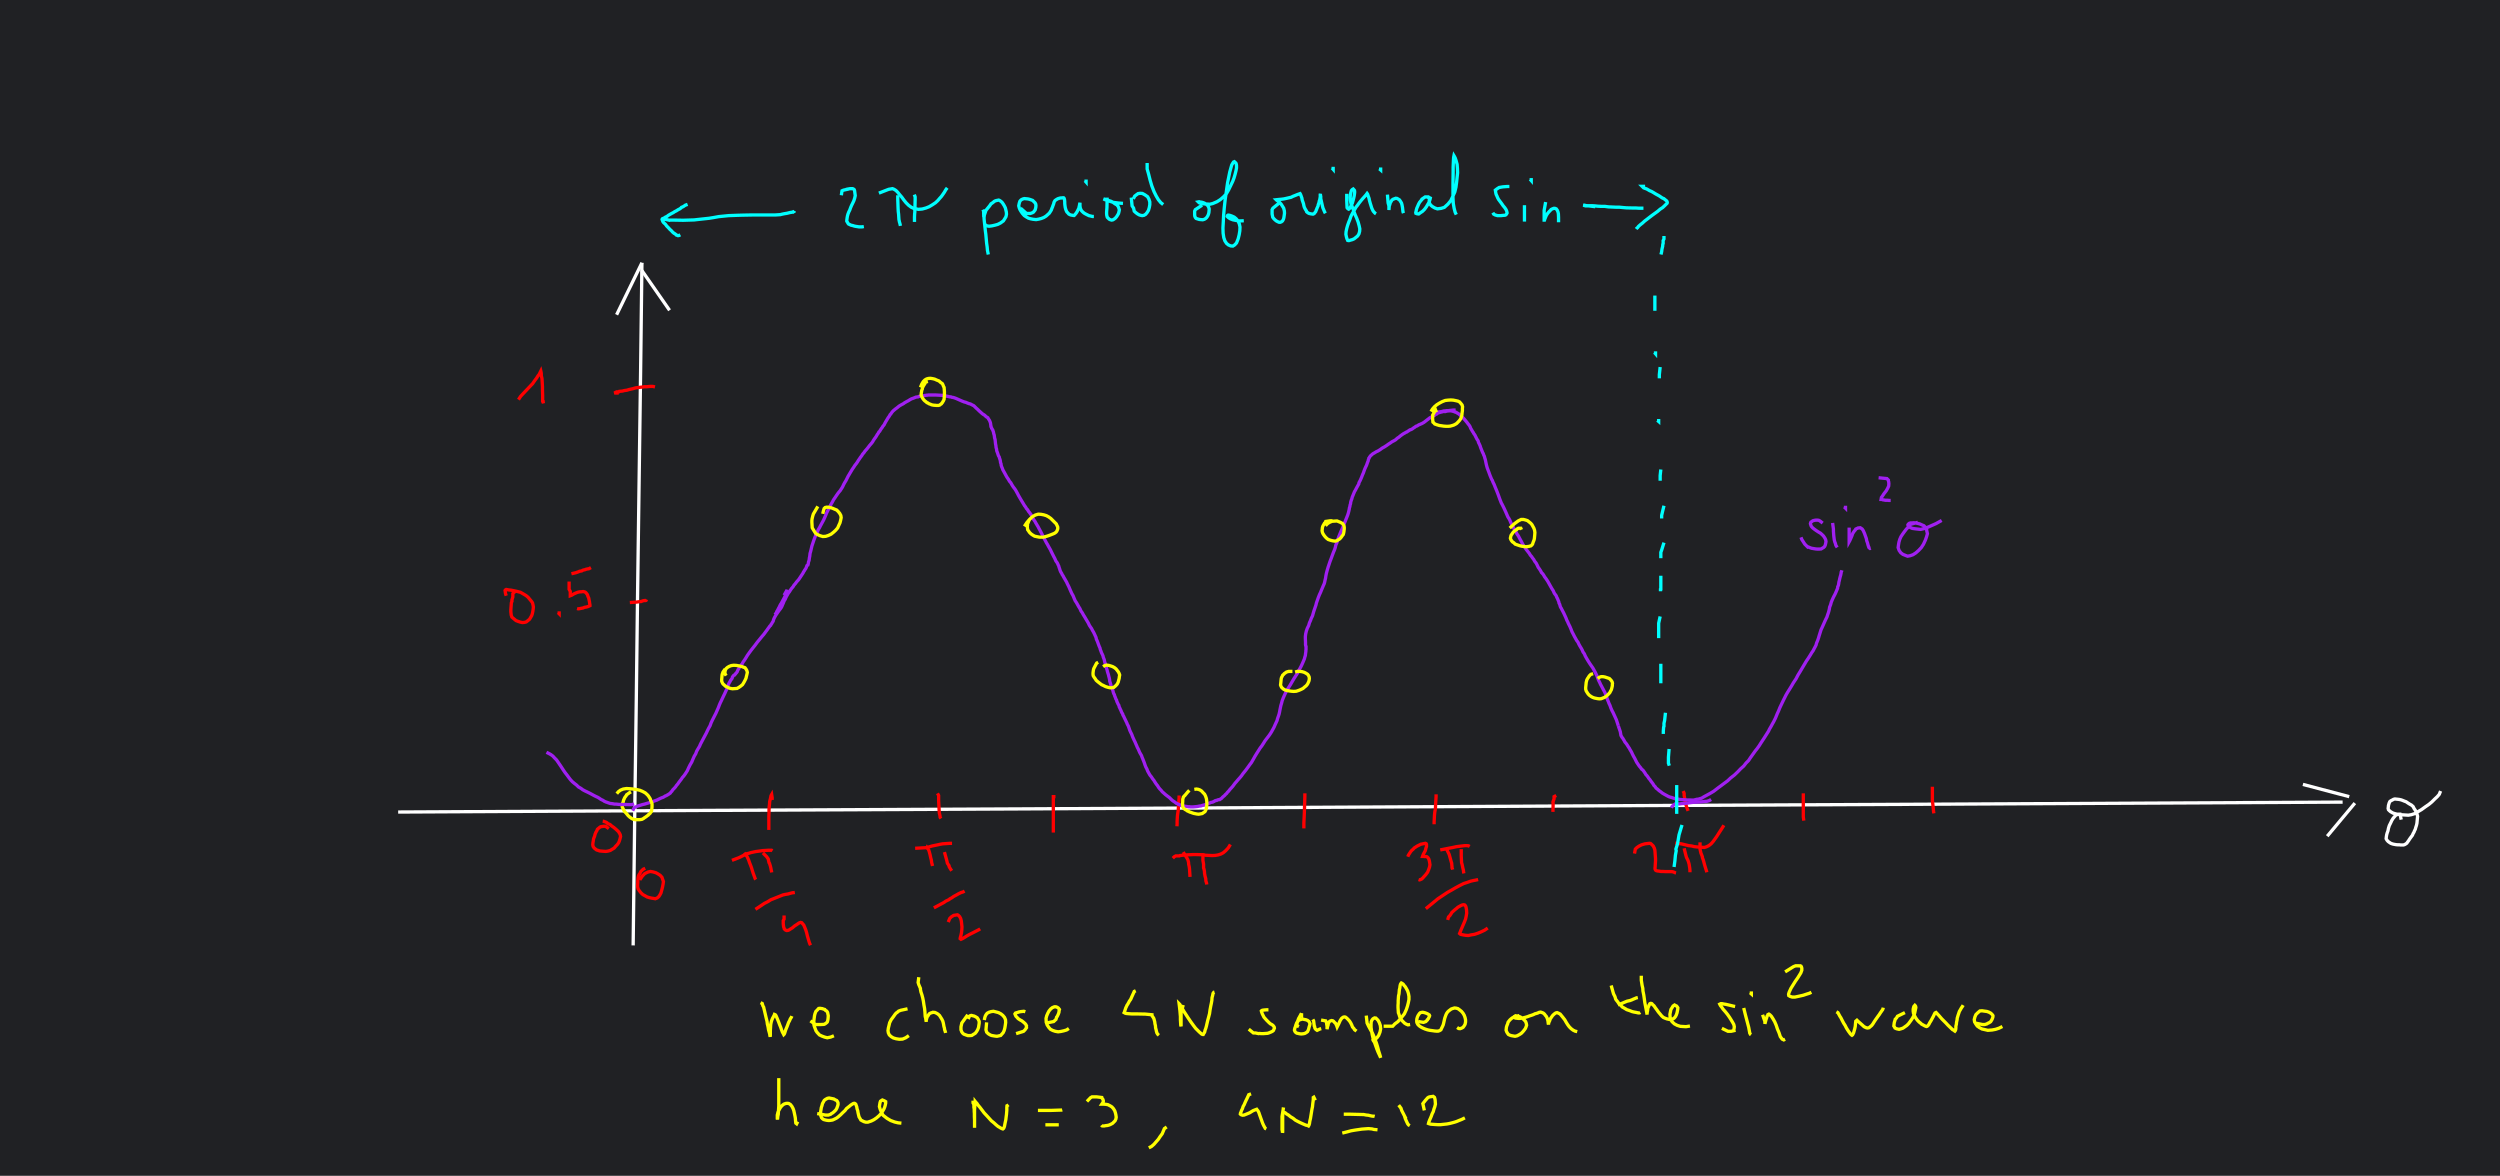 <svg version="1.1" xmlns="http://www.w3.org/2000/svg" viewBox="-36.0 -16.9 1510.7 710.5">
<rect x="-36.0" y="-16.9" width="1510.7" height="710.5" fill="#202124" />
<polyline points="" style="fill:none;stroke:#000000;stroke-width:2"/>
<polyline points="351.9 141.9,351.9 141.9,351.1 207.9,350.2 273.9,349.3 339.9,348.5 405.9,347.6 471.9,346.6 554.4" style="fill:none;stroke:#ffffff;stroke-width:2"/>
<polyline points="204.6 473.8,204.6 473.8,392.6 472.8,580.6 471.9,768.6 470.9,956.6 469.9,1144.6 469.0,1379.6 467.8" style="fill:none;stroke:#ffffff;stroke-width:2"/>
<polyline points="1355.6 457.1,1355.6 457.1,1383.6 464.5" style="fill:none;stroke:#ffffff;stroke-width:2"/>
<polyline points="1387.0 468.4,1387.0 468.4,1370.3 488.4" style="fill:none;stroke:#ffffff;stroke-width:2"/>
<polyline points="351.9 141.9,351.9 141.9,336.6 173.3" style="fill:none;stroke:#ffffff;stroke-width:2"/>
<polyline points="351.9 146.6,351.9 146.6,368.6 170.6" style="fill:none;stroke:#ffffff;stroke-width:2"/>
<polyline points="1415.0 478.4,1414.3 475.1,1413.0 475.1,1411.6 475.8,1411.3 476.2,1410.1 477.6,1409.3 478.9,1408.7 480.2,1407.8 482.0,1407.3 483.6,1407.0 485.1,1406.5 486.5,1406.2 487.6,1406.0 488.9,1405.9 489.9,1406.4 490.8,1407.1 491.6,1407.8 492.1,1408.7 492.7,1409.8 493.1,1410.7 493.3,1411.8 493.5,1412.9 493.6,1413.9 493.6,1414.7 493.7,1415.5 493.7,1416.3 493.7,1417.0 493.5,1417.7 493.1,1418.4 492.6,1418.8 492.0,1419.4 491.2,1419.9 490.4,1420.6 489.4,1421.2 488.6,1421.8 487.8,1422.2 486.8,1422.7 486.0,1423.0 485.2,1423.5 484.2,1423.8 483.1,1424.2 481.9,1424.5 480.6,1424.6 479.6,1424.7 478.5,1424.8 477.5,1424.9 476.4,1424.6 475.2,1424.2 474.0,1423.5 472.7,1422.8 471.7,1422.2 470.5,1421.2 469.6,1420.1 469.0,1419.0 468.3,1418.0 467.6,1416.9 467.2,1415.7 466.7,1414.8 466.4,1413.9 466.2,1413.1 466.1,1412.1 466.0,1411.2 465.9,1410.4 466.1,1409.7 466.5,1408.7 467.0,1408.1 467.5,1407.7 468.4,1407.5 469.1,1407.3 469.8,1407.2 470.8,1407.1 471.6,1407.3 472.4,1408.0 473.1,1408.6 473.6,1410.0 474.4,1411.3 474.8,1412.9 475.2,1414.4 475.4,1416.1 475.5,1417.6 475.6,1419.3 475.7,1421.1 475.4,1423.0 474.8,1424.6 473.9,1427.3 472.3,1429.5 470.7,1431.7 469.2,1433.5 467.7,1435.2 466.0,1436.8 464.5,1438.0 463.1,1438.8 461.1" style="fill:none;stroke:#ffffff;stroke-width:2"/>
<polyline points="344.6 347.2,348.9 346.9,349.5 346.8,350.2 346.7,350.8 346.6,351.4 346.6,352.1 346.3,352.7 346.1,353.4 346.0,354.1 346.0,354.4 345.9,354.7 345.3" style="fill:none;stroke:#ff0000;stroke-width:2"/>
<polyline points="337.9 220.6,335.2 220.6,336.6 219.9,337.9 219.9,338.2 219.6,339.2 219.5,340.2 219.4,341.3 219.1,342.8 218.9,344.1 218.5,346.3 218.0,348.0 217.5,350.2 217.2,352.0 217.0,353.3 216.8,354.7 216.8,355.8 216.7,356.8 216.6,357.7 216.6,358.5 216.6,359.8 216.9" style="fill:none;stroke:#ff0000;stroke-width:2"/>
<polyline points="277.3 224.6,278.6 222.6,279.9 221.2,285.1 215.7,285.8 215.0,287.1 213.1,288.3 211.5,289.1 210.2,289.9 209.2,290.3 208.3,290.6 207.7,290.8 207.3,291.0 208.2,291.1 209.1,291.1 210.1,291.5 211.8,291.6 213.3,291.7 215.0,291.8 216.8,291.8 218.6,291.9 221.8,291.9 225.5,292.2 225.6,292.3 226.5,292.4 226.9" style="fill:none;stroke:#ff0000;stroke-width:2"/>
<polyline points="275.3 340.5,273.9 341.8,273.9 343.8,273.3 345.8,273.4 346.3,273.0 347.4,272.9 348.8,272.8 350.1,272.7 351.5,272.7 352.8,272.9 354.7,273.3 356.0,274.6 357.1,275.8 358.1,277.1 358.6,278.3 359.0,279.6 359.3,280.9 359.2,282.0 358.9,282.9 358.2,284.0 357.3,284.6 356.3,285.3 355.1,285.7 353.9,286.0 352.4,286.2 351.0,286.3 349.9,286.1 348.7,285.8 347.4,285.1 346.4,284.1 345.2,283.1 344.0,281.9 343.0,280.4 342.1,278.5 341.0,276.1 340.4,274.2 340.0,272.7 339.7,271.5 339.6,270.5 339.4,269.9 339.3,269.4 339.6,269.2 339.9,269.3 340.7,269.5 341.9,269.9 343.1" style="fill:none;stroke:#ff0000;stroke-width:2"/>
<polyline points="301.9 352.5,301.9 354.0,301.2 353.3" style="fill:none;stroke:#ff0000;stroke-width:2"/>
<polyline points="307.9 334.5,307.9 339.2,308.6 340.5,308.6 342.5,308.6 342.7,308.6 343.1,309.4 342.8,310.1 342.4,310.7 342.0,311.4 341.7,312.3 341.3,313.1 341.0,313.9 340.8,314.6 340.7,315.3 340.7,316.0 340.6,316.7 340.6,317.4 340.8,318.0 341.2,318.4 341.7,319.0 342.5,319.3 343.5,319.8 344.6,320.0 345.8,320.2 346.7,320.3 347.6,320.4 348.1,320.5 348.7,320.5 349.1,319.4 349.6,318.4 349.9,317.2 350.1,316.3 350.5,315.2 350.7,314.3 350.9,313.4 351.0,312.7 350.8" style="fill:none;stroke:#ff0000;stroke-width:2"/>
<polyline points="309.3 329.8,311.9 329.2,313.6 328.6,314.2 328.3,314.8 328.2,315.5 328.1,316.1 327.7,316.8 327.5,317.4 327.4,318.1 327.1,319.0 326.9,319.8 326.8,321.1 326.1" style="fill:none;stroke:#ff0000;stroke-width:2"/>
<polyline points="331.9 483.8,329.9 482.4,328.6 482.4,326.9 482.7,326.3 483.1,325.7 483.6,325.0 484.2,324.7 485.0,324.1 486.0,323.6 487.2,323.3 488.4,322.7 489.9,322.5 491.3,322.3 492.4,322.2 493.6,322.4 494.6,323.0 495.5,323.6 496.0,324.5 496.7,325.5 497.0,326.3 497.3,327.4 497.4,328.6 497.5,330.1 497.6,331.4 497.4,332.8 497.0,333.9 496.3,335.1 495.6,336.1 494.4,337.0 493.5,337.8 492.4,338.3 491.2,338.6 490.2,338.8 489.4,339.0 488.6,338.8 487.5,338.4 486.7,337.7 485.6,336.2 484.2,334.9 483.1,333.6 482.2,332.6 481.3,331.3 480.8,330.7 480.2,329.9 479.8,329.2 479.6,328.8 479.4,328.2 479.3" style="fill:none;stroke:#ff0000;stroke-width:2"/>
<polyline points="353.9 507.8,352.6 508.4,351.2 509.8,350.6 511.1,350.1 511.7,349.8 512.5,349.6 513.4,349.5 514.5,349.4 515.4,349.4 516.5,349.3 517.7,349.3 518.9,349.6 520.2,350.2 521.2,351.4 522.7,352.5 523.7,353.8 524.4,355.0 525.1,356.3 525.5,357.6 525.8,358.9 526.0,360.0 526.2,361.2 525.7,362.1 524.9,362.7 524.0,363.4 522.7,364.0 520.5,364.4 518.9,364.7 517.3,364.9 515.8,364.4 514.4,364.0 513.2,362.9 512.0,361.8 511.3,360.4 510.5,358.7 510.0,357.0 509.7,355.4 510.1,353.6 511.0,352.1 512.6,350.6 514.8" style="fill:none;stroke:#ff0000;stroke-width:2"/>
<polyline points="430.6 466.5,430.6 465.1,430.3 463.2,429.9 463.9,429.7 464.9,429.5 465.9,429.1 467.4,429.0 469.0,428.8 470.7,428.7 472.6,428.7 474.2,428.6 476.5,428.6 481.6,428.6 484.6" style="fill:none;stroke:#ff0000;stroke-width:2"/>
<polyline points="530.5 462.5,531.2 463.8,531.2 467.1,531.5 472.7,531.6 474.3,532.0 476.0,532.1 477.0,532.6 477.7" style="fill:none;stroke:#ff0000;stroke-width:2"/>
<polyline points="601.8 464.5,600.5 464.5,600.5 465.8,600.5 471.7,600.5 478.1,600.5 484.2,600.5 486.2" style="fill:none;stroke:#ff0000;stroke-width:2"/>
<polyline points="676.5 463.8,676.5 465.1,676.2 469.0,676.0 472.6,675.7 474.5,675.5 476.1,675.4 477.7,675.3 479.4,675.3 481.0,675.2 482.4" style="fill:none;stroke:#ff0000;stroke-width:2"/>
<polyline points="752.5 462.5,752.5 464.5,752.2 474.1,752.1 476.3,752.0 478.4,751.9 480.3,751.9 482.3,751.9 483.7" style="fill:none;stroke:#ff0000;stroke-width:2"/>
<polyline points="831.8 463.1,831.8 464.5,831.5 469.2,831.4 471.7,831.0 473.9,830.8 476.0,830.7 478.1,830.6 479.8,830.6 481.2" style="fill:none;stroke:#ff0000;stroke-width:2"/>
<polyline points="904.4 463.8,903.1 464.5,903.1 465.8,902.4 467.8,902.5 468.3,902.5 469.1,902.5 470.1,902.4 473.7" style="fill:none;stroke:#ff0000;stroke-width:2"/>
<polyline points="981.1 461.1,981.7 462.5,981.7 463.8,982.0 465.5,982.1 466.6,982.5 468.3,983.0 470.1,983.5 471.6,984.1 473.1" style="fill:none;stroke:#ff0000;stroke-width:2"/>
<polyline points="1053.7 462.5,1053.7 464.5,1053.7 471.7,1053.7 476.4,1053.7 476.7,1054.0 479.0" style="fill:none;stroke:#ff0000;stroke-width:2"/>
<polyline points="1131.7 458.5,1131.7 459.8,1131.7 466.7,1132.4 473.1,1132.3 472.8,1132.6 474.6" style="fill:none;stroke:#ff0000;stroke-width:2"/>
<polyline points="437.8 342.8,439.1 340.5,439.6 339.6,439.6 341.5,439.4 341.6,438.9 342.2,438.5 343.1,438.1 344.0,436.1 347.7,435.8 348.1,435.3 349.0,434.9 349.9,434.5 350.6,434.2 351.2,433.8 352.0,433.4 352.6,433.2 353.2,432.9 353.7,432.5 354.2,432.3 354.5" style="fill:none;stroke:#a020f0;stroke-width:2"/>
<polyline points="831.5 232.2,836.1 231.8,837.4 231.8,837.8 231.6,838.7 231.3,839.6 231.2,840.4 231.1,841.3 231.0,842.0 230.9,842.7 230.9,843.2 230.9,843.6 230.9" style="fill:none;stroke:#a020f0;stroke-width:2"/>
<polyline points="974.0 471.2,974.5 470.3,976.3 468.9,976.8 469.0,977.8 468.9,978.9 468.9,980.3 468.7,982.0 468.6,983.7 468.4,985.7 468.1,987.5 467.9,989.4 467.8,991.0 467.7,992.6 467.6,994.1 467.4,995.5 467.3,997.0 466.8,998.0 466.2" style="fill:none;stroke:#a020f0;stroke-width:2"/>
<polyline points="941.9 421.7,943.1 425.2,943.5 427.5,944.0 428.4,944.1 428.6,944.6 429.2,945.0 429.9,945.5 430.7,945.9 431.5,946.5 432.2,947.1 433.0,947.6 433.8,948.1 434.6,948.6 435.3,949.0 436.1,949.5 436.9,950.0 437.8,950.4 438.7,951.1 440.1,951.8 441.3,952.4 442.5,953.0 443.7,954.2 445.5,954.7 446.2,955.4 447.0,956.0 447.9,956.8 448.5,957.4 449.3,958.2 450.5,958.6 451.2,959.2 451.8,959.8 452.6,960.3 453.4,961.0 454.2,961.6 455.1,962.3 456.0,962.9 456.8,963.4 457.7,964.2 458.5,964.7 459.3,965.5 459.9,966.6 460.9,967.6 461.6,968.6 462.4,969.8 463.1,972.0 464.3,972.9 464.7,974.1 465.0,975.2 465.4,976.2 465.7,979.2 466.2,980.6 466.3,982.2 466.4,983.4 466.5,984.8 466.5,987.3 466.6,988.2 466.4,989.3 466.1,990.3 466.0,991.3 465.7,992.3 465.4,993.6 464.6,994.7 464.0,996.0 463.3,997.1 462.7,998.3 462.0,999.6 461.2,1000.9 460.2,1002.2 459.2,1003.7 458.1,1008.0 454.9,1009.8 453.2,1012.0 451.5,1014.1 449.5,1015.8 447.7,1017.7 446.0,1019.1 444.2,1020.6 442.7,1021.8 440.9,1024.8 436.7,1025.7 435.6,1027.0 433.8,1028.0 432.2,1030.1 429.0,1032.7 424.9,1033.2 423.8,1034.2 422.1,1035.0 420.6,1035.8 419.2,1036.9 417.0,1038.0 414.3,1038.7 412.8,1039.5 410.8,1041.4 406.8,1043.3 403.0,1044.3 401.3,1045.5 399.4,1046.6 397.6,1047.7 395.7,1049.3 393.3,1050.5 391.0,1051.8 388.9,1053.1 386.7,1055.6 382.5,1056.7 380.9,1057.9 379.0,1058.8 377.5,1059.7 376.2,1060.3 375.0,1060.9 373.9,1061.4 372.9,1061.7 371.7,1062.3 370.3,1062.8 368.9,1063.3 367.2,1064.4 363.7,1065.1 362.2,1066.7 358.6,1067.3 357.3,1068.0 355.9,1068.4 354.6,1068.8 353.5,1069.1 352.5,1069.4 351.3,1069.6 350.0,1070.2 348.5,1070.6 347.0,1071.3 345.3,1072.0 343.8,1072.8 342.3,1073.4 341.0,1074.4 338.6,1074.5 337.7,1074.9 336.8,1075.1 335.8,1075.2 334.9,1075.5 333.8,1075.7 332.8,1076.0 331.6,1076.3 330.6,1076.5 329.6,1076.6 328.8,1076.9 328.1,1077.0 327.7" style="fill:none;stroke:#a020f0;stroke-width:2"/>
<polyline points="346.3 473.0,347.2 471.2,349.0 470.3,352.2 469.3,352.2 469.3,353.5 469.0,354.8 468.6,356.2 468.2,357.5 467.8,360.0 466.9,360.9 466.6,362.9 465.6,363.8 465.2,364.7 464.9,365.4 464.5,366.0 464.1,366.6 463.9,367.1 463.6,367.8 463.2,368.4 462.8,369.0 462.4,369.5 461.7,370.0 461.2,370.6 460.3,371.4 459.5,372.2 458.6,372.8 457.7,373.6 456.8,374.2 455.9,375.8 453.8,376.3 453.0,377.2 452.0,378.0 450.9,379.3 448.9,380.1 447.1,381.0 445.3,382.0 443.6,382.7 441.9,383.5 440.1,384.4 438.6,385.0 437.0,385.8 435.6,386.7 434.1,387.3 432.7,388.3 430.8,389.2 429.1,390.0 427.6,390.8 426.1,391.5 424.6,392.2 423.2,393.1 421.6,393.7 419.9,394.5 418.2,396.6 414.1,397.3 412.5,398.1 410.7,398.7 409.1,399.3 407.7,399.9 406.5,400.4 405.4,401.4 403.3,401.8 402.5,403.3 399.2,403.6 398.2,404.1 396.9,404.6 395.8,405.1 395.0,405.5 394.2,405.8 393.8,406.2 393.3,406.4 393.0,406.5 392.6,406.6 392.2,406.9 391.8,407.2 391.4,407.5 391.1,407.9 391.0,408.2 390.6,408.5 390.3,408.7 389.9,409.0 389.7,409.2 389.4,409.5 389.0,409.6 388.6,409.8 388.2,410.0 387.7,410.4 387.3,410.7 386.5,411.3 385.7,411.8 385.0,412.5 384.2,413.0 383.2,413.8 382.1,414.7 380.7,415.6 379.2,416.8 377.5,417.9 376.0,419.0 374.6,420.2 373.1,421.6 371.2,423.0 369.5,424.2 368.0,425.5 366.5,426.6 365.0,427.5 363.8,428.2 362.8,428.8 362.0,429.2 361.4,429.7 361.0,429.9 360.5,430.3 360.0,430.5 359.6,430.8 359.1,431.2 358.5,431.4 357.7,431.7 356.9,432.1 356.1,432.5 355.4,432.9 354.7,433.4 354.0,434.0 353.1,434.5 352.4,435.0 351.7,435.5 351.1,436.0 350.4,436.5 349.5,436.9 348.5,437.4 347.4,437.8 346.3,438.5 345.2,439.0 344.0,439.6 342.9,440.4 341.5,441.1 340.6,441.7 339.6,442.4 338.6,443.2 337.7,443.8 336.7,444.6 335.8,445.4 334.7,446.5 333.5,447.2 332.5,449.3 329.3,449.5 328.8,450.0 328.1,450.3 327.5,450.7 327.0,451.0 326.5,451.3 325.8,451.5 325.2,451.6 324.9,451.9 324.6,452.2 324.5,452.4 323.8,452.5 323.1,452.6 322.5,452.9 321.8,453.0 321.0,453.1 320.2,453.3 319.3,453.4 318.4,453.5 317.5,453.8 316.5,454.1 315.3,454.6 313.1,455.8 309.5,457.0 306.3,457.7 305.0,458.4 303.3,459.2 302.0,459.8 300.8,461.7 297.3,462.2 296.2,462.9 294.6,463.5 293.1,464.3 291.5,465.1 290.0,465.9 288.3,466.9 286.6,467.7 285.1,468.6 283.8,469.4 282.6,470.3 281.3,471.0 280.4,471.7 279.6,472.2 278.8,472.8 277.9,473.3 277.0,473.8 275.9,474.4 274.8,475.2 273.5,475.8 272.3,476.5 270.9,478.4 267.7,479.0 266.7,479.9 265.4,480.6 264.3,481.4 263.3,482.1 262.3,482.7 261.3,483.4 260.3,484.0 259.4,484.7 258.5,485.3 257.5,486.1 256.6,486.7 255.7,487.5 254.8,488.1 254.1,488.8 253.2,489.4 252.4,490.0 251.7,490.7 250.9,491.3 250.1,491.8 249.2,492.4 248.3,493.0 247.5,493.6 246.6,494.1 245.7,494.7 244.9,495.1 244.1,495.6 243.7,495.9 243.1,496.3 242.5,496.7 241.9,497.1 241.4,497.5 240.7,498.2 239.9,498.7 238.9,499.2 238.0,500.1 236.5,500.7 235.5,501.3 234.7,501.7 234.0,501.9 233.6,502.3 233.3,502.5 232.9,502.8 232.5,503.1 232.1,503.7 231.4,504.9 230.4,505.4 230.0,506.1 229.5,506.7 229.0,507.3 228.5,507.8 228.2,508.3 227.9,509.0 227.5,509.6 227.2,510.1 226.9,510.6 226.5,511.3 226.1,512.0 225.7,512.8 225.3,513.9 224.6,514.8 224.1,515.7 223.8,516.7 223.4,517.4 223.1,518.1 223.0,518.8 222.9,519.4 222.6,520.0 222.5,520.7 222.4,521.3 222.3,521.9 222.3,522.8 222.1,523.4 222.0,524.1 221.9,524.4 221.9,525.0 221.8,525.6 221.8,526.1 221.8,526.8 221.8,529.6 221.8,533.2 222.0,533.6 222.0,534.5 222.3,535.4 222.4,536.1 222.5,537.1 222.7,537.9 222.9,538.5 222.9,539.3 223.2,540.1 223.3,541.0 223.6,541.8 223.9,542.7 224.3,543.6 224.7,544.5 225.1,545.4 225.5,546.7 226.0,547.6 226.2,548.5 226.6,549.5 227.0,550.4 227.2,551.1 227.6,551.7 227.9,552.5 228.3,553.1 228.9,553.9 229.7,554.7 230.4,555.7 231.4,557.6 233.1,558.0 233.4,558.7 233.8,559.2 234.2,559.7 234.7,560.2 235.1,560.9 235.5,561.3 236.2,561.9 237.1,562.2 237.8,562.5 238.6,562.6 239.2,562.7 240.0,562.8 240.4,562.8 240.9,563.1 241.4,563.2 241.9,563.4 242.1,563.6 242.5,563.9 242.9,564.0 243.3,564.3 244.1,564.4 244.7,564.6 245.5,564.8 246.1,564.9 246.9,565.0 247.7,565.3 248.7,565.4 249.6,565.5 250.6,565.6 251.5,565.8 252.4,565.9 253.5,566.2 254.5,566.3 255.5,566.6 256.3,566.9 257.1,567.1 257.8,567.4 258.6,567.8 259.2,568.0 260.0,568.3 260.8,568.5 261.7,568.6 262.6,568.9 263.4,569.0 264.3,569.3 265.2,569.7 266.1,570.0 267.0,570.4 267.7,570.9 268.6,572.1 270.8,572.5 271.5,573.4 272.8,574.0 273.9,574.8 274.8,575.4 275.9,576.0 276.9,576.5 277.6,577.2 278.5,577.8 279.4,578.4 280.5,578.9 281.4,579.4 282.4,580.5 284.3,581.5 286.0,582.0 286.8,583.2 288.8,583.7 289.4,584.2 290.3,585.0 291.2,585.5 292.1,586.1 292.8,586.8 293.8,587.4 294.7,587.7 295.5,588.1 296.3,588.6 297.0,589.0 297.6,589.5 298.3,589.9 299.1,590.4 299.9,590.8 300.6,591.3 301.4,591.7 302.2,592.2 303.1,593.1 304.8,594.4 307.4,596.4 311.2,596.9 312.0,597.6 313.3,598.8 315.4,599.2 316.3,600.5 318.9,600.8 319.5,601.3 320.4,601.7 321.3,602.0 322.0,602.4 322.6,602.8 323.1,603.2 323.9,603.4 324.4,603.8 325.2,604.0 326.0,604.3 326.8,604.5 327.5,604.8 328.3,605.1 328.9,605.5 329.5,605.9 330.4,606.4 331.1,606.8 331.9,607.4 332.9,607.9 333.8,608.5 334.8,608.9 335.7,609.9 337.7,610.8 339.8,611.2 340.7,611.7 341.8,612.4 343.0,613.1 344.7,613.7 346.1,614.5 347.3,615.9 349.8,616.6 350.9,617.2 352.3,618.0 353.4,618.7 354.7,619.4 355.8,620.1 357.0,621.0 358.5,621.7 359.7,622.3 361.0,622.9 361.9,623.6 362.9,624.2 364.1,624.8 365.1,625.3 366.1,625.8 367.2,626.3 368.3,626.5 369.3,627.1 370.6,627.9 372.8,628.2 373.6,628.7 374.7,628.9 375.6,629.3 376.6,629.6 377.5,630.1 378.5,630.5 379.4,630.7 380.3,631.3 381.8,631.5 383.0,631.9 384.1,632.1 385.1,632.5 386.1,632.7 387.1,633.0 388.0,633.2 388.9,633.5 389.9,633.8 390.8,634.0 391.7,634.3 392.8,634.5 393.8,634.6 394.8,634.9 395.7,635.2 396.7,635.4 397.6,635.7 398.5,636.1 399.4,636.5 400.4,636.7 401.3,637.0 402.2,637.4 402.9,637.6 403.7,638.0 404.6,638.3 405.5,638.7 406.1,638.9 407.0,639.3 407.8,639.7 408.7,640.1 409.3,640.3 410.2,640.7 411.0,641.0 411.7,641.4 412.5,641.7 413.3,642.0 413.9,642.4 414.5,642.6 415.3,643.0 415.9,643.3 416.6,644.9 419.9,645.2 420.7,645.8 421.8,646.3 423.2,646.7 424.4,647.2 425.5,647.9 426.9,648.4 428.3,648.9 429.4,649.4 430.5,649.9 431.5,650.4 432.7,650.9 433.8,651.3 434.8,651.8 435.7,652.7 437.8,653.8 439.7,654.1 440.6,654.6 441.8,655.0 442.8,655.5 444.1,655.9 445.3,656.4 446.6,657.0 447.7,657.5 449.0,658.1 450.1,658.9 451.5,659.8 452.6,660.5 453.7,661.3 454.7,661.9 455.7,662.7 456.9,663.5 457.9,664.1 458.9,664.9 459.9,665.6 460.6,666.3 461.5,667.1 462.2,668.2 463.2,669.1 463.9,669.9 464.5,670.7 465.1,671.4 465.8,672.0 466.4,672.7 467.0,673.5 467.5,674.2 468.0,674.8 468.5,675.5 468.8,676.1 469.1,676.8 469.4,677.6 469.7,678.5 469.9,679.1 470.0,679.9 470.3,680.8 470.4,681.4 470.5,682.0 470.6,682.8 470.6,683.4 470.7,684.1 470.7,684.9 470.7,687.1 470.5,687.8 470.4,688.7 470.2,689.7 470.1,690.6 469.8,691.3 469.6,692.1 469.4,693.0 469.0,693.7 468.8,694.5 468.5,695.1 468.3,695.7 468.0,696.3 467.9,696.8 467.8,697.3 467.5,697.7 467.4,698.0 467.1,698.4 466.9,698.8 466.8,699.2 466.8,699.7 466.5,700.1 466.4,700.5 466.3,701.0 466.3,701.4 466.0,701.9 465.7,702.3 465.4,702.8 464.8,703.4 464.3,704.0 463.8,704.5 463.2,705.2 462.6,705.7 461.9,706.5 461.1,707.1 460.3,708.0 459.3,708.9 458.3,710.3 456.4,711.1 455.5,712.2 454.2,713.2 453.1,714.2 451.9,715.1 450.6,716.0 449.5,716.8 448.5,718.5 446.2,719.2 445.2,720.2 443.9,721.3 442.0,722.3 440.2,723.4 438.4,725.5 435.1,726.5 433.8,727.6 432.1,728.4 430.8,729.3 429.6,730.0 428.7,730.7 427.8,731.2 427.1,731.8 426.2,732.3 425.4,732.8 424.5,733.3 423.6,733.9 422.5,734.5 421.1,735.7 418.5,736.0 417.3,736.5 415.9,736.9 414.7,737.2 413.4,737.4 412.3,737.7 410.8,738.0 409.4,738.4 408.1,738.8 406.5,739.5 404.7,740.4 402.7,741.4 400.6,742.6 398.7,743.8 396.8,744.9 394.9,745.9 393.2,747.9 390.1,748.6 388.7,749.5 387.1,750.3 385.6,751.0 384.1,751.6 382.7,752.2 381.3,752.5 380.1,752.8 379.2,752.9 378.2,753.0 377.5,753.1 376.8,753.1 376.2,753.2 375.7,753.2 375.2,753.2 374.7,753.2 373.7,753.0 373.3,752.9 372.6,752.9 371.3,752.8 368.9,752.8 367.7,753.0 366.1,753.4 364.4,754.0 362.7,754.8 361.1,755.3 359.4,755.9 358.1,756.4 356.7,757.1 355.3,757.5 353.9,757.9 352.5,759.2 348.7,759.5 347.4,760.1 345.7,760.7 344.0,761.3 342.5,762.0 341.0,762.6 339.5,763.2 338.1,763.7 336.9,764.2 335.8,764.5 334.7,764.7 333.7,765.0 332.5,765.2 331.1,765.5 329.6,766.0 327.7,766.5 326.0,767.1 324.2,767.7 322.4,768.4 320.6,769.2 318.4,769.8 316.8,770.4 315.4,770.9 313.9,771.2 312.5,771.8 311.2,772.3 309.6,772.8 307.9,773.5 306.2,774.2 304.5,775.0 302.7,776.1 300.0,777.0 297.8,777.8 295.8,778.4 294.3,778.8 293.0,779.1 291.8,779.3 290.9,779.4 290.1,779.7 289.2,779.8 288.4,780.1 287.5,780.2 286.6,780.5 285.5,780.9 284.5,781.1 283.6,781.6 282.4,782.0 281.4,782.5 280.2,783.1 279.2,783.6 278.2,785.1 275.5,785.2 274.8,785.9 273.5,786.4 272.4,786.9 271.2,787.4 269.9,787.9 268.8,788.3 267.6,788.8 266.3,789.3 265.2,789.7 264.4,790.0 263.6,790.2 263.0,790.5 262.2,790.7 261.8,790.8 261.3,790.9 260.8,791.1 260.4,791.2 259.9,791.5 259.6,791.6 259.3,791.9 258.9,792.3 258.4,792.6 258.2,793.0 257.8,793.6 257.3,794.5 256.8,795.6 256.1,796.7 255.6,798.0 254.8,799.2 253.9,800.5 253.2,801.9 252.3,803.0 251.5,804.1 250.8,804.9 250.2,805.6 249.8,806.4 249.4,807.4 248.8,807.8 248.4,808.5 247.8,809.3 247.3,810.1 246.6,810.9 246.0,811.6 245.5,812.4 245.0,813.0 244.7,813.6 244.3,814.2 244.1,814.7 243.7,815.4 243.3,815.9 242.9,816.6 242.7,817.2 242.4,817.8 242.0,818.3 241.6,819.0 241.2,819.6 240.7,820.3 240.5,820.9 240.1,821.6 239.7,822.2 239.5,822.8 239.2,823.3 239.0,823.8 238.7,824.5 238.3,825.8 237.3,826.3 236.9,827.1 236.3,827.5 236.0,828.0 235.6,828.4 235.4,828.9 235.3,829.1 235.0,829.5 234.8,829.9 234.5,830.3 234.4,830.8 234.1,831.2 233.7,831.6 233.5,832.3 233.2,832.6 232.8,833.1 232.6,833.5 232.5,833.9 232.4,834.4 232.2,834.8 232.0,835.3 231.9,835.5 231.7,835.9 231.6,836.3 231.5,836.7 231.4,837.1 231.4,837.6 231.4,838.0 231.3,838.5 231.3,839.4 231.3,840.4 231.3,841.5 231.5,842.6 231.8,843.3 232.1,844.0 232.3,844.4 232.6,844.8 232.8,845.3 233.1,845.7 233.4,846.2 233.8,846.6 234.2,847.1 234.7,847.6 235.1,848.5 236.0,849.7 237.4,850.1 237.9,850.6 238.5,851.1 239.2,851.6 239.8,852.1 240.5,852.4 241.1,852.7 241.9,853.3 242.9,853.8 243.8,854.3 244.5,854.6 245.1,855.2 245.9,855.5 246.5,855.9 247.3,856.3 248.1,856.7 248.8,857.2 249.5,857.4 250.4,857.8 251.2,858.4 252.5,858.7 253.5,859.1 254.5,859.5 255.5,859.9 256.5,860.3 257.2,860.6 258.1,861.0 258.9,861.2 259.8,861.5 260.7,861.7 261.6,862.0 263.1,862.3 264.4,862.7 265.8,863.1 266.9,863.6 268.2,864.0 269.3,864.4 270.4,864.9 271.6,865.3 272.6,865.8 273.4,866.2 274.5,866.9 275.9,867.4 277.2,867.9 278.4,868.4 279.6,868.9 280.9,869.4 282.2,870.3 284.7,871.2 287.0,871.8 288.1,872.4 289.3,872.9 290.3,873.9 292.5,875.2 295.5,875.8 296.4,876.4 297.5,876.9 298.8,877.5 299.9,878.8 302.5,879.2 303.1,879.8 304.2,880.3 305.0,880.7 305.8,881.2 306.5,881.7 307.3,882.1 308.1,882.6 309.0,883.1 309.9,884.4 312.4,884.9 313.1,885.5 314.0,886.1 314.9,886.8 315.8,887.5 316.7,888.2 317.6,888.7 318.5,889.5 319.4,890.1 320.3,890.8 321.2,891.4 322.3,892.2 323.3,892.8 324.4,893.5 325.9,894.3 327.0,895.0 328.1,895.5 329.1,896.3 329.9,896.9 330.8,897.4 331.7,898.1 332.6,898.7 333.5,899.3 334.4,899.8 335.3,900.3 336.2,900.8 337.1,901.7 338.7,902.6 340.1,902.8 340.6,903.2 341.5,903.6 342.1,904.1 342.7,904.5 343.4,904.7 344.0,905.1 344.7,905.5 345.7,905.9 346.6,906.1 347.6,906.5 348.3,906.7 349.1,907.0 350.0,907.4 350.6,907.8 351.4,909.0 353.7,910.1 356.1,910.4 356.8,910.8 357.9,911.3 358.8,911.7 359.8,912.7 361.8,913.5 363.7,913.9 364.8,914.8 366.5,915.4 367.7,916.8 370.2,917.5 371.1,918.1 372.4,918.7 373.5,919.5 374.8,920.1 375.9,920.6 377.1,921.4 378.2,921.9 379.4,922.5 380.5,923.2 381.7,923.8 382.7,924.5 383.8,925.1 384.7,925.8 385.7,926.5 386.7,927.0 387.6,927.5 388.5,928.0 389.4,928.5 390.5,929.0 391.5,929.7 393.5,930.2 394.6,930.8 395.8,931.2 396.7,931.7 397.6,933.8 401.6,934.7 403.9,935.5 406.2,935.9 407.1,936.3 408.2,936.8 409.2,937.1 410.0,937.4 410.9,937.8 411.8,938.2 412.7,938.7 413.6,939.9 416.2,940.3 417.1,940.8 418.2,941.1 419.2,941.5 420.4,941.9 421.7" style="fill:none;stroke:#a020f0;stroke-width:2"/>
<polyline points="951.7 498.9,952.2 496.2,953.1 495.3,954.4 494.4,954.6 494.3,956.0 493.6,957.0 493.3,958.1 493.0,959.0 492.9,959.8 492.8,960.7 492.7,961.4 492.8,962.0 493.3,963.0 494.3,963.3 494.9,963.7 495.7,964.0 496.8,964.1 497.9,964.2 499.3,964.3 500.6,964.4 502.0,964.4 503.3,964.2 506.3,964.2 506.7,964.1 507.5,964.1 508.2,964.4 508.9,964.8 509.2,965.5 509.4,966.5 509.5,967.6 509.7,968.8 509.7,970.4 509.8,973.7 509.8,974.2 509.8,975.2 510.0,975.9 510.3,976.3 510.5,976.8 510.6" style="fill:none;stroke:#ff0000;stroke-width:2"/>
<polyline points="981.7 495.7,982.7 499.8,983.1 501.2,984.0 503.0,984.3 503.9,984.7 505.3,984.9 506.6,985.1 507.9,985.2 509.1,985.2 510.2" style="fill:none;stroke:#ff0000;stroke-width:2"/>
<polyline points="991.3 492.1,991.3 496.2,991.8 498.5,992.7 500.8,992.7 501.3,993.3 502.9,993.7 504.4,994.1 505.9,994.9 508.5,995.2 509.4,995.4 510.2" style="fill:none;stroke:#ff0000;stroke-width:2"/>
<polyline points="976.3 492.6,979.9 493.0,984.4 494.1,986.2 494.3,987.8 494.7,989.6 494.9,991.2 495.0,992.5 495.1,993.9 495.2,995.2 494.8,996.6 494.1,998.0 493.0,999.3 491.5,1001.3 488.7,1002.9 486.2,1004.4 483.9,1005.7 481.8" style="fill:none;stroke:#ff0000;stroke-width:2"/>
<polyline points="679.0 498.0,680.4 500.3,681.3 501.7,681.8 502.6,681.9 503.0,682.2 504.1,682.3 505.4,682.6 506.7,682.8 508.2,682.9 509.8,683.0 511.3,683.1 513.0" style="fill:none;stroke:#ff0000;stroke-width:2"/>
<polyline points="690.9 498.9,690.9 503.0,691.3 505.3,691.3 507.6,691.5 508.1,691.8 509.5,691.9 511.0,692.2 512.6,692.6 514.0,692.7 515.5,693.1 516.7,693.2 517.6" style="fill:none;stroke:#ff0000;stroke-width:2"/>
<polyline points="672.7 501.7,673.6 500.8,674.5 500.3,676.7 500.3,677.0 500.1,677.8 500.0,679.5 499.8,681.1 499.7,683.0 499.6,684.9 499.5,686.9 499.5,690.9 499.6,692.5 499.9,694.6 500.0,696.5 500.1,698.4 500.0,700.1 499.7,701.7 499.2,703.2 498.4,704.6 497.2,706.2 495.5,707.5 493.4" style="fill:none;stroke:#ff0000;stroke-width:2"/>
<polyline points="523.8 496.2,524.2 495.3,525.2 496.7,525.6 498.0,525.7 498.4,526.0 499.5,526.4 501.4,526.8 502.9,527.0 504.4,527.3 505.5,527.5 506.4" style="fill:none;stroke:#ff0000;stroke-width:2"/>
<polyline points="534.7 498.0,536.1 503.0,536.5 504.8,537.5 506.2,537.5 506.7,538.0 507.6,538.5 508.4,539.1 509.3" style="fill:none;stroke:#ff0000;stroke-width:2"/>
<polyline points="517.0 495.7,524.2 495.3,525.6 494.8,527.3 494.3,530.7 493.6,532.0 493.3,533.7 493.0,535.2 492.9,536.6 492.8,538.1 492.7,539.3 492.7" style="fill:none;stroke:#ff0000;stroke-width:2"/>
<polyline points="528.3 531.7,534.3 528.5,535.6 527.6,537.5 526.7,537.9 526.3,539.2 525.6,540.3 524.8,541.8 524.0,543.2 523.2,544.6 522.5,545.9 522.1,546.9 521.6" style="fill:none;stroke:#ff0000;stroke-width:2"/>
<polyline points="537.0 540.3,537.9 538.1,538.8 537.2,540.2 536.3,540.5 536.2,541.3 536.1,541.8 536.0,542.6 535.9,543.2 536.3,543.9 537.0,544.5 538.1,544.9 539.6,545.1 541.4,545.3 543.2,545.2 545.1,545.0 546.8,544.6 548.6,544.3 549.6,544.2 550.3,544.7 550.7,545.6 550.3,546.8 549.6,548.2 548.7,549.8 547.8,552.2 546.6,555.5 544.9,556.3 544.4" style="fill:none;stroke:#ff0000;stroke-width:2"/>
<polyline points="413.6 498.5,414.5 499.4,415.5 500.8,415.9 501.7,416.4 502.8,416.9 504.3,417.5 505.8,418.1 507.4,418.6 509.1,419.1 510.7,420.1 513.4,420.3 514.0,420.7 514.6" style="fill:none;stroke:#ff0000;stroke-width:2"/>
<polyline points="425.0 498.5,427.3 500.8,428.2 502.1,428.7 504.4,429.0 504.8,429.5 506.4,429.8 507.6,430.0 508.7,430.2 509.6,430.3 510.3" style="fill:none;stroke:#ff0000;stroke-width:2"/>
<polyline points="406.3 503.0,410.9 501.2,415.5 498.9,416.2 498.8,417.8 498.3,420.6 497.7,422.8 497.4,424.9 497.1,426.7 497.0,428.2 496.9,430.3 496.9,430.8 497.2" style="fill:none;stroke:#ff0000;stroke-width:2"/>
<polyline points="420.5 532.6,425.9 529.0,427.7 528.1,430.0 526.7,430.6 526.5,433.1 525.5,437.1 523.9,438.4 523.6,440.2 523.3,441.6 522.9,442.8 522.6,443.7 522.5,444.3 522.4" style="fill:none;stroke:#ff0000;stroke-width:2"/>
<polyline points="437.8 536.3,437.8 538.5,437.3 539.4,437.3 541.3,437.5 543.1,437.8 543.9,437.9 544.4,438.4 544.9,438.8 545.2,439.4 545.4,440.2 545.3,440.9 545.0,441.8 544.4,442.8 543.8,444.2 542.6,445.3 541.9,446.3 541.2,447.1 540.7,447.8 540.5,448.5 540.7,449.0 541.3,449.7 542.1,450.3 543.5,450.9 545.0,451.4 546.6,451.9 548.7,452.4 550.4,452.8 551.8,453.3 553.3,453.8 554.3" style="fill:none;stroke:#ff0000;stroke-width:2"/>
<polyline points="814.7 500.8,815.1 499.8,816.4 497.8,816.7 497.4,817.3 496.8,818.0 496.2,818.6 495.5,819.4 495.0,820.3 494.4,822.7 493.2,823.4 493.1,824.2 492.9,824.8 492.8,825.4 492.7,825.8 492.9,826.0 493.3,826.0 494.6,825.6 495.8,825.3 497.1,824.7 498.2,824.2 499.1,823.9 499.8,823.7 500.3,823.6 500.6,824.1 500.6,824.8 500.7,825.9 500.7,826.4 500.9,826.9 501.4,827.4 502.2,827.7 503.2,827.9 504.3,828.1 505.7,827.8 507.2,827.3 508.6,826.7 510.1,825.6 511.6,824.6 512.7,823.8 513.6,823.2 514.2,822.4 514.6,821.8 514.8,821.2 514.6" style="fill:none;stroke:#ff0000;stroke-width:2"/>
<polyline points="837.9 495.7,839.7 499.4,841.1 504.4,841.2 504.6,841.3 505.8,841.4 506.7,841.4 507.5,841.7 508.2,841.8 508.6" style="fill:none;stroke:#ff0000;stroke-width:2"/>
<polyline points="847.0 496.2,847.0 500.3,847.2 504.4,847.5 505.4,848.0 507.8,848.3 508.9,848.4 510.0,848.6 510.9" style="fill:none;stroke:#ff0000;stroke-width:2"/>
<polyline points="834.3 496.7,839.3 495.7,841.5 495.3,844.2 494.7,847.5 494.3,849.1 494.1,850.4 494.1,851.4 494.2,852.1 494.6" style="fill:none;stroke:#ff0000;stroke-width:2"/>
<polyline points="825.6 532.2,830.6 528.1,832.9 526.2,835.6 524.4,836.5 523.8,838.6 522.4,841.1 521.0,843.5 519.6,846.1 518.2,848.5 517.0,850.7 516.3,852.6 515.6,854.3 515.2,855.4 515.0,856.3 514.8,856.8 514.7,857.2 514.6" style="fill:none;stroke:#ff0000;stroke-width:2"/>
<polyline points="838.8 539.0,839.3 537.2,840.2 536.3,841.1 534.9,841.3 534.5,842.3 533.6,843.2 532.8,844.1 532.1,845.0 531.3,845.9 530.8,846.8 530.3,847.5 530.0,848.3 529.8,849.0 529.9,849.6 530.5,849.9 531.3,850.2 533.0,850.3 534.9,850.0 536.7,849.6 538.5,848.9 540.3,848.2 541.9,846.7 545.4,846.5 546.0,846.2 546.7,846.0 547.2,846.6 547.7,847.5 547.9,848.5 548.1,849.8 548.3,851.3 548.4,853.1 548.0,855.0 547.7,857.1 547.0,859.0 546.2,861.1 545.2,863.0 543.9" style="fill:none;stroke:#ff0000;stroke-width:2"/>
<polyline points="345.3 461.6,344.4 462.1,342.6 463.4,342.4 463.9,342.0 464.4,341.7 464.8,341.4 465.3,341.2 465.8,340.9 466.4,340.7 467.0,340.6 467.7,340.3 468.3,340.2 468.8,340.1 469.3,340.0 469.8,340.0 470.3,340.1 471.0,340.4 471.5,340.7 472.2,341.1 472.8,341.3 473.4,341.8 473.9,342.3 474.4,342.7 474.9,343.6 476.0,344.7 477.0,345.2 477.3,345.7 477.7,346.2 477.9,346.5 478.1,346.9 478.2,347.4 478.3,347.8 478.4,348.2 478.4,348.7 478.4,349.1 478.4,349.6 478.4,350.5 478.4,351.3 478.3,351.9 478.2,352.5 477.9,353.0 477.6,353.5 477.2,354.0 476.9,354.7 476.4,355.2 476.0,355.8 475.6,356.1 475.1,356.5 474.9,356.9 474.5,357.1 474.1,357.5 473.7,357.7 473.1,357.8 472.6,357.9 471.7,358.0 470.8,358.0 470.0,358.0 468.9,357.7 467.9,357.3 467.0,356.9 465.8,356.3 464.8,355.6 463.8,354.9 463.1,353.9 462.2,352.2 461.3,350.5 460.6,348.6 460.2,346.6 459.9,344.5 459.7,342.5 459.6,340.6 459.9,338.9 460.6,337.7 461.5,336.7 462.7" style="fill:none;stroke:#ffff00;stroke-width:2"/>
<polyline points="524.7 213.6,523.3 214.0,522.9 214.9,522.0 216.3,521.9 216.5,521.6 217.1,521.4 217.6,521.3 218.3,521.0 218.9,520.9 219.6,520.8 220.2,520.7 220.6,520.7 221.0,520.7 221.4,520.6 221.9,520.8 222.3,521.1 222.8,521.2 223.2,521.5 223.7,521.9 224.3,522.4 224.9,522.9 225.4,523.6 225.9,524.1 226.4,524.7 226.6,525.2 227.0,525.7 227.2,526.3 227.4,526.9 227.7,527.4 227.8,527.9 227.9,528.6 228.0,529.1 228.0,529.7 228.1,530.2 228.1,530.7 228.1,531.1 228.1,531.8 227.9,532.3 227.5,532.9 227.1,533.2 226.6,533.6 226.2,533.8 225.7,534.1 225.3,534.3 224.8,534.5 224.4,534.5 223.9,534.6 223.3,534.6 222.6,534.7 221.8,534.7 220.4,534.7 219.8,534.5 217.2,534.2 216.7,533.9 215.9,533.5 215.0,532.4 214.2,531.4 213.3,530.1 212.8,528.8 212.2,527.5 211.9,526.2 211.7,525.0 211.8,523.9 212.1,522.9 212.7,521.9 213.7,521.0 215.2,520.2 217.2" style="fill:none;stroke:#ffff00;stroke-width:2"/>
<polyline points="832.0 232.2,831.5 230.9,830.2 233.1,829.7 234.0,829.8 234.6,829.7 235.4,829.7 236.2,829.9 238.2,830.4 238.6,831.0 239.3,832.4 239.8,833.7 240.2,835.1 240.4,836.4 240.6,837.8 240.7,839.1 240.7,840.3 240.6,841.4 240.3,842.4 240.0,843.4 239.5,844.2 239.0,845.2 238.0,846.0 237.1,846.7 236.1,847.1 235.0,847.4 233.8,847.5 232.6,847.7 231.3,847.7 230.0,847.8 228.9,847.5 227.8,846.7 226.8,846.0 226.0,845.0 225.5,843.7 225.2,842.2 224.9,840.7 224.8,839.0 224.9,837.3 225.1,835.5 225.8,833.8 226.7,832.2 227.7,830.8 228.9,829.6 230.3,828.7 231.8" style="fill:none;stroke:#ffff00;stroke-width:2"/>
<polyline points="403.2 387.9,401.8 387.9,400.9 389.2,400.4 390.6,400.3 391.3,400.2 392.6,400.1 393.7,400.1 394.7,400.4 395.5,400.9 396.4,401.6 397.0,402.3 397.7,403.3 398.2,404.4 398.8,405.4 399.1,406.6 399.3,408.0 399.2,409.4 399.1,410.6 398.4,411.6 397.7,412.7 396.8,413.5 395.5,414.2 394.2,414.8 392.9,415.1 391.6,415.4 390.4,415.6 389.4,415.3 388.3,414.8 387.4,414.2 386.6,412.3 385.9,410.7 385.5,409.0 385.2,407.4 385.1,405.9 385.3,404.6 385.8,403.6 386.4,402.8 387.1,402.3 388.1,402.0 389.2,402.2 390.4,402.8 391.4" style="fill:none;stroke:#ffff00;stroke-width:2"/>
<polyline points="458.2 289.1,455.5 293.7,455.1 295.0,454.7 296.7,454.6 297.7,454.6 298.7,454.8 302.0,455.3 302.9,456.8 305.3,457.7 306.0,459.5 306.8,461.2 307.3,462.9 307.2,464.5 306.7,466.2 305.9,467.7 304.7,469.0 303.5,470.2 302.1,470.9 300.5,471.6 299.0,472.0 297.4,472.3 295.9,472.1 294.6,471.4 293.3,470.6 292.3,469.6 291.3,468.4 290.8,467.0 290.2,465.7 289.8,464.5 289.6,463.4 289.6,462.6 289.8,462.0 290.4,461.5 292.1,461.2 293.6" style="fill:none;stroke:#ffff00;stroke-width:2"/>
<polyline points="586.2 296.9,585.7 297.8,585.2 299.1,584.8 300.0,584.9 300.5,584.8 301.0,584.8 301.6,585.0 303.2,585.5 303.9,586.1 304.8,587.0 305.7,588.0 306.4,589.2 307.1,590.6 307.4,592.1 307.7,594.5 307.7,596.7 307.1,598.4 306.5,600.9 305.5,601.6 305.1,602.2 304.6,602.6 304.1,602.9 303.4,603.1 302.9,603.2 302.2,603.1 301.4,602.7 300.6,602.3 299.7,601.1 298.5,600.0 297.4,599.0 296.4,597.6 295.4,596.3 294.7,594.7 294.2,593.1 293.9,591.4 293.8,589.7 294.3,587.9 295.3,586.1 297.0,584.5 298.9,583.0 301.2" style="fill:none;stroke:#ffff00;stroke-width:2"/>
<polyline points="627.6 383.3,626.7 383.8,626.2 384.7,625.0 387.0,624.8 387.6,624.7 388.2,624.6 388.9,624.5 389.7,624.5 390.5,624.6 391.4,625.1 392.3,625.7 393.1,626.4 394.2,627.3 395.0,629.6 396.8,630.7 397.3,632.1 398.0,633.4 398.4,634.7 398.7,635.9 398.7,637.0 398.5,638.2 397.5,639.1 396.5,639.7 395.3,640.0 394.1,640.3 393.0,640.4 392.0,640.6 391.0,640.3 390.1,639.8 389.1,639.1 388.2,638.4 387.3,637.4 386.5,636.3 385.9,635.1 385.5,634.1 385.2,632.7 385.0,631.5 385.3,630.6 386.0" style="fill:none;stroke:#ffff00;stroke-width:2"/>
<polyline points="745.0 388.8,742.8 388.8,741.4 389.2,740.0 390.2,739.7 390.6,739.1 391.1,738.8 391.8,738.4 392.5,738.2 393.3,738.1 394.3,738.0 395.3,737.9 396.2,737.8 397.0,738.0 397.6,738.4 398.4,739.0 399.0,739.7 399.6,740.7 400.1,741.8 400.4,743.0 400.6,744.4 400.8,745.8 400.9,747.3 400.8,748.8 400.3,750.0 399.8,751.4 399.1,752.3 398.3,753.3 397.5,754.1 396.5,754.5 395.7,754.9 394.8,755.1 394.0,755.2 393.1,755.1 392.2,754.7 391.3,754.2 390.6,753.3 390.0,752.2 389.4,750.9 389.0,749.4 388.8,748.0 388.8,746.6 389.2" style="fill:none;stroke:#ffff00;stroke-width:2"/>
<polyline points="769.2 297.8,767.8 297.8,765.1 298.2,764.9 298.7,764.4 299.2,764.0 299.9,763.6 300.6,763.3 301.2,763.1 301.9,763.0 302.9,762.9 303.8,763.1 304.8,763.5 305.7,764.1 306.6,764.8 307.5,765.7 308.4,766.6 309.1,768.1 309.6,769.3 309.9,770.6 310.1,771.7 309.9,772.5 309.4,773.5 308.8,774.2 308.1,774.8 307.3,775.2 306.7,775.7 306.1,775.9 305.4,776.1 304.4,776.2 303.5,776.3 302.8,776.3 301.9,776.2 301.1,775.9 300.4,775.4 299.6,774.8 299.2,773.9 298.7,771.9 297.9,770.3 298.0,768.9 298.1,767.5 298.7,766.2 299.5,765.0 300.8" style="fill:none;stroke:#ffff00;stroke-width:2"/>
<polyline points="682.7 460.7,681.8 461.6,679.9 463.9,679.7 464.0,679.5 464.3,679.1 464.7,679.0 465.2,678.8 465.7,678.7 466.4,678.7 467.3,678.6 468.8,678.6 469.4,678.8 470.8,679.0 471.1,679.4 471.6,679.9 472.1,680.4 472.4,681.1 472.8,681.6 473.2,682.2 473.4,682.9 473.8,683.6 474.0,684.4 474.3,685.3 474.6,686.3 474.8,687.3 475.0,688.4 475.1,689.5 474.9,690.5 474.7,691.2 474.2,692.1 473.6,692.6 472.7,692.9 471.8,693.1 470.7,693.3 468.8,693.2 467.2,693.0 465.7,692.5 464.2,691.9 463.0,691.0 462.1,690.1 461.1,689.2 460.5,688.2 460.1,687.0 459.9,685.7 460.1" style="fill:none;stroke:#ffff00;stroke-width:2"/>
<polyline points="883.4 303.2,883.0 302.3,881.6 302.3,880.7 302.8,880.5 303.1,879.8 303.5,879.3 303.9,878.8 304.3,878.4 304.7,877.9 305.4,877.6 305.9,877.2 306.4,877.0 306.9,876.9 307.4,876.8 307.8,876.7 308.3,876.9 309.0,877.3 309.7,877.9 310.5,878.8 311.1,879.6 311.9,881.3 312.5,882.5 312.9,883.8 313.2,885.0 313.3,886.0 313.5,887.8 313.3,888.4 313.1,889.0 313.0,889.4 312.7,889.7 312.4,890.1 311.9,890.3 311.2,890.6 310.4,891.0 309.4,891.2 308.5,891.3 307.4,891.4 306.4,891.5 304.9,891.3 303.5,890.9 302.3,889.7 300.1,889.0 299.3,887.9 298.4,887.0 297.7,885.8 297.3,884.6 297.0,883.2 297.0,881.4 297.9,879.1 299.6,876.3 302.2" style="fill:none;stroke:#ffff00;stroke-width:2"/>
<polyline points="926.7 390.2,925.3 390.6,924.4 391.5,923.5 392.9,923.4 393.0,922.9 393.9,922.7 394.7,922.5 395.5,922.4 396.6,922.3 397.5,922.2 398.5,922.2 399.6,922.5 400.6,923.1 401.6,923.7 402.5,924.5 403.3,925.5 404.0,926.4 404.5,927.5 404.9,928.5 405.1,929.5 405.3,930.6 405.4,931.6 405.3,932.6 404.9,933.6 404.5,934.5 403.9,935.3 403.2,936.1 402.4,936.8 401.6,937.2 400.8,937.7 399.9,937.9 399.2,938.1 398.4,938.3 397.5,938.3 396.7,938.4 396.0,938.2 395.2,937.8 394.5,937.2 393.8,936.5 393.1,935.0 392.6,933.8 392.2,932.7 392.0,931.5 392.0,930.4 392.4,929.4 393.1" style="fill:none;stroke:#ffff00;stroke-width:2"/>
<polyline points="1052.3 307.8,1052.8 309.1,1054.6 311.9,1056.4 313.7,1056.7 313.6,1057.6 314.0,1058.7 314.4,1059.9 314.6,1061.1 314.8,1062.2 314.9,1063.4 314.9,1064.5 314.8,1065.3 314.3,1066.0 313.9,1066.6 313.3,1067.0 312.4,1067.3 311.0,1067.4 310.3,1067.2 309.2,1066.7 308.2,1065.9 307.0,1065.1 306.2,1064.1 305.3,1062.9 304.6,1061.5 303.7,1060.4 302.9,1059.5 302.2,1058.9 301.6,1058.5 301.1,1058.3 300.5,1058.1 300.0,1058.0 299.5,1058.1 299.1,1058.3 298.6,1058.8 298.3,1059.3 297.9,1059.7 297.7,1060.2 297.6,1060.6 297.5,1061.3 297.4,1061.8 297.4,1062.3 297.4,1063.0 297.5,1063.6 297.8,1064.3 298.3,1064.9 298.8,1065.4 299.2" style="fill:none;stroke:#a020f0;stroke-width:2"/>
<polyline points="1071.4 299.1,1071.9 302.8,1071.9 304.1,1072.1 306.8,1072.4 309.3,1072.7 310.5,1073.1 311.5,1073.3 312.4,1073.6 313.0,1074.0 313.6,1074.2 313.9" style="fill:none;stroke:#a020f0;stroke-width:2"/>
<polyline points="1079.2 288.7,1079.2 290.2,1078.4 289.4" style="fill:none;stroke:#a020f0;stroke-width:2"/>
<polyline points="1081.4 301.9,1081.4 305.5,1081.4 310.5,1081.9 309.6,1082.0 309.3,1082.3 308.7,1082.5 308.2,1082.8 307.5,1083.1 306.8,1083.3 306.2,1083.6 305.4,1084.0 304.8,1084.6 303.9,1085.1 303.4,1085.4 302.8,1086.0 302.5,1086.5 302.3,1086.9 302.1,1087.4 302.1,1088.1 302.0,1088.6 302.3,1089.3 302.8,1089.9 303.7,1090.7 305.5,1091.8 308.6,1092.0 309.8,1092.5 311.2,1092.8 312.4,1093.1 313.3,1093.3 313.9,1093.7 314.3,1094.0 314.5,1094.4 314.3" style="fill:none;stroke:#a020f0;stroke-width:2"/>
<polyline points="1099.2 271.8,1104.2 272.3,1105.1 273.2,1105.1 273.6,1105.3 274.3,1105.4 275.4,1105.3 276.8,1104.6 278.3,1103.8 279.7,1102.4 281.5,1101.5 282.9,1100.9 283.7,1100.7 284.9,1101.2 284.9,1101.6 285.1,1102.3 285.2,1102.8 285.3,1103.3 285.4,1103.8 285.4,1104.3 285.4,1104.7 285.4,1105.4 285.5,1106.5 285.5" style="fill:none;stroke:#a020f0;stroke-width:2"/>
<polyline points="1122.9 298.7,1118.3 300.0,1117.4 301.4,1116.0 302.8,1114.7 304.5,1113.7 305.9,1112.7 307.4,1112.0 309.0,1111.5 310.7,1111.2 312.5,1111.0 314.0,1111.6 315.7,1112.6 317.1,1113.9 318.1,1115.4 318.7,1116.7 319.2,1118.3 318.9,1120.0 318.3,1121.7 317.2,1123.4 315.7,1125.0 314.0,1126.3 312.0,1127.5 309.4,1128.2 307.4,1128.7 305.6,1128.3 303.8,1128.2 302.7,1127.5 301.8,1126.6 300.8,1125.4 300.3,1124.1 299.7,1122.9 299.4,1121.5 299.1,1120.4 299.0,1119.3 299.1,1118.5 299.1,1117.8 299.3,1117.4 299.6,1117.1 299.9,1116.9 300.3,1117.1 300.9,1117.6 301.4,1118.4 301.9,1119.6 302.4,1121.0 302.6,1122.7 302.8,1124.6 303.0,1126.8 302.5,1129.4 301.5,1133.9 299.5,1137.3 297.6" style="fill:none;stroke:#a020f0;stroke-width:2"/>
<polyline points="347.2 468.9,345.8 469.3,344.4 469.3,338.2 469.2,337.2 469.1,336.3 469.0,335.3 469.0,334.3 468.8,333.6 468.7,332.7 468.6,331.8 468.3,331.0 468.0,330.1 467.7,329.2 467.3,328.3 466.7,327.2 466.2,326.2 465.5,325.2 464.9,324.1 464.4,323.1 463.9,320.5 462.5,319.9 462.2,318.7 461.6,317.6 461.1,316.1 460.3,314.9 459.4,313.5 458.6,312.4 457.5,311.1 456.5,309.8 455.4,308.7 454.2,307.7 452.9,306.6 451.4,305.5 450.0,304.4 448.4,303.1 446.4,301.0 443.3,300.3 442.3,299.1 441.1,298.1 440.0,296.9 439.1,295.6 438.4,294.2 437.7" style="fill:none;stroke:#a020f0;stroke-width:2"/>
<polyline points="363.6 115.3,364.5 115.7,366.3 115.7,368.6 116.2,368.8 116.1,370.0 116.1,371.3 116.1,376.8 116.2,383.4 116.0,386.0 115.7,392.5 115.0,395.0 114.6,398.3 114.0,401.3 113.7,404.3 113.4,406.9 113.3,409.5 113.2,413.1 113.1,418.7 113.0,423.2 113.0,427.4 113.0,432.5 113.0,435.5 112.8,436.7 112.5,438.2 112.2,439.5 112.0,440.7 111.7,441.5 111.5,442.3 111.4,442.7 111.3,443.2 111.3,443.5 111.0,443.9 110.9,444.1 110.5" style="fill:none;stroke:#00ffff;stroke-width:2"/>
<polyline points="379.5 106.6,378.1 107.1,376.8 108.0,375.8 108.4,375.6 108.7,374.8 109.3,373.8 109.8,372.7 110.5,371.7 111.0,370.8 111.6,369.8 112.1,367.9 113.2,367.0 113.9,366.1 114.3,365.4 114.8,364.7 115.1,364.3 115.3,364.1 115.6,364.3 116.2,364.5 116.9,365.0 117.6,366.1 118.6,366.9 119.7,367.9 120.7,368.8 121.7,369.7 122.5,370.4 123.3,371.2 124.0,371.9 124.4,372.5 124.9,372.8 125.2,373.3 125.3,373.7 125.5,374.3 125.4,375.1 125.0" style="fill:none;stroke:#00ffff;stroke-width:2"/>
<polyline points="472.4 101.1,472.8 98.4,473.7 98.0,476.0 97.5,476.0 97.4,476.5 97.3,477.2 97.2,477.7 97.1,478.2 97.1,478.7 97.1,479.2 97.1,479.7 97.3,480.2 97.7,480.4 98.3,480.6 99.8,480.8 101.3,480.5 102.7,480.0 104.3,479.3 105.8,478.6 107.2,478.0 108.6,477.5 110.0,476.9 111.2,476.4 112.5,476.1 113.6,475.9 114.7,475.8 115.5,475.7 116.2,475.7 116.8,476.2 117.6,476.4 118.0,476.8 118.5,477.5 118.8,478.3 119.2,479.3 119.4,480.2 119.7,481.2 119.9,481.9 120.0,482.5 120.1,483.1 120.2,484.0 120.2,484.9 120.2,486.0 120.0" style="fill:none;stroke:#00ffff;stroke-width:2"/>
<polyline points="506.5 101.1,506.5 103.4,506.7 109.2,506.8 110.9,507.0 112.5,507.1 114.1,507.2 115.7,507.5 117.2,507.8 118.2,508.0 119.1,508.1 119.6" style="fill:none;stroke:#00ffff;stroke-width:2"/>
<polyline points="516.5 100.7,517.0 102.1,517.0 103.9,516.8 111.4,516.7 112.2,516.6 114.2,516.6 117.2" style="fill:none;stroke:#00ffff;stroke-width:2"/>
<polyline points="495.1 99.8,499.7 98.0,501.0 97.5,503.3 97.1,504.3 97.5,505.4 98.2,506.5 99.3,507.6 100.7,508.9 102.2,510.2 104.0,511.5 105.6,513.0 107.1,514.6 108.3,516.3 109.1,519.0 109.6,521.3 109.4,523.5 108.8,525.5 108.0,527.5 106.8,529.3 105.6,530.7 104.3,531.8 103.0,532.8 101.9,533.6 100.8,534.7 99.2,535.5 97.8,536.4 96.6" style="fill:none;stroke:#00ffff;stroke-width:2"/>
<polyline points="557.9 109.8,558.4 110.7,558.4 112.5,558.6 114.4,558.7 115.8,558.9 117.7,559.4 122.4,559.7 124.6,560.2 130.1,560.5 132.2,560.7 134.4,561.0 135.9,561.2 136.9" style="fill:none;stroke:#00ffff;stroke-width:2"/>
<polyline points="558.4 114.3,559.8 110.2,562.0 107.5,562.9 106.2,563.3 106.0,564.1 105.4,564.8 104.8,565.4 104.5,566.0 104.3,566.5 104.2,567.0 104.1,567.5 104.0,568.0 104.2,568.9 104.8,569.7 105.6,570.3 106.5,570.9 107.5,571.5 108.7,571.8 109.9,572.1 111.2,572.2 112.5,571.9 114.0,571.2 115.2,570.3 116.6,568.5 117.9,566.9 118.7,565.1 119.2,563.3 119.6,561.7 119.8,560.4 119.6,559.2 118.9" style="fill:none;stroke:#00ffff;stroke-width:2"/>
<polyline points="580.7 108.9,584.3 112.1,586.6 112.1,588.0 111.6,588.1 111.5,588.6 111.2,589.0 110.6,589.5 110.0,589.7 109.3,589.9 108.5,590.0 107.4,589.9 106.5,589.5 105.7,588.7 104.9,588.0 104.2,586.9 103.8,586.0 103.5,585.1 103.3,584.0 103.2,583.0 103.1,582.2 103.3,581.3 103.7,580.8 104.1,580.3 104.7,580.0 105.6,579.8 106.4,579.6 107.5,579.9 108.7,580.4 109.9,581.2 111.2,582.0 112.3,583.0 113.4,584.2 114.2,585.4 114.9,586.7 115.3,588.2 115.6,590.1 115.8,591.8 115.5,593.3 115.1,594.8 114.5,596.1 113.7,597.1 112.8,598.1 111.9,598.8 110.8,599.3 110.0,599.6 109.1,600.0 108.2,600.3 107.3,600.6 106.6,600.8 105.9,600.9 105.4,601.2 104.8,601.5 104.3,601.9 104.0,602.5 103.6,603.2 103.2,603.8 103.0,604.5 102.8,605.1 102.7,605.8 102.7,606.2 102.6,606.7 102.6,607.0 102.9,607.2 103.5,607.3 104.1,607.4 105.1,607.4 106.1,607.5 107.1,607.7 108.5,608.0 109.6,608.3 110.4,608.7 111.2,609.3 111.8,609.8 112.4,610.3 112.7,611.0 113.0,611.5 113.1,612.1 113.2,612.6 113.3,613.1 113.3,613.9 112.4,614.5 111.6,615.1 110.6,616.0 108.7,616.1 108.0,616.3 107.2,616.4 106.5,616.5 106.1,616.6 105.6,616.6 106.3,616.6 106.9,616.6 107.6,616.8 108.8,617.1 109.6,617.6 110.5,618.3 111.2,619.0 111.8,620.0 112.4,622.0 113.4,622.9 113.6,624.1 113.9,625.0 113.9" style="fill:none;stroke:#00ffff;stroke-width:2"/>
<polyline points="620.3 91.6,620.3 93.1,619.6 92.3" style="fill:none;stroke:#00ffff;stroke-width:2"/>
<polyline points="633.0 102.5,633.0 104.3,632.9 108.6,632.8 109.9,632.7 111.2,632.7 112.3,632.8 113.3,633.1 114.4,633.6 114.9,634.2 115.5,635.0 115.9,635.8 116.1,636.6 115.9,637.8 115.1,638.7 114.1,639.4 113.0,639.9 112.1,640.2 110.9,640.4 109.9,640.1 108.9,639.7 107.9,638.9 106.9,637.7 106.2,636.5 105.3,635.3 104.7,634.0 104.3,632.8 104.0,632.0 103.6,631.2 103.4,630.8 103.3,631.6 103.7,632.7 104.1,633.8 104.5,635.2 104.9,636.8 105.4,638.4 105.6,639.9 105.8,641.3 105.9,642.6 106.0" style="fill:none;stroke:#00ffff;stroke-width:2"/>
<polyline points="647.6 102.5,648.1 107.5,649.0 108.9,649.4 110.7,649.7 111.0,650.5 111.7,651.3 112.3,652.3 112.9,653.2 113.2,654.2 113.4,655.3 113.2,656.3 112.6,657.2 111.5,658.0 110.2,658.5 108.5,658.8 106.8,658.8 105.1,658.3 103.5,657.5 102.0,655.8 100.8,654.3 100.0,652.9 99.9,651.7 100.1,650.6 100.9,649.7 101.6,649.2 102.6,648.8 103.2" style="fill:none;stroke:#00ffff;stroke-width:2"/>
<polyline points="657.2 81.6,657.2 85.2,658.1 88.4,659.0 92.0,660.0 95.4,661.4 99.0,662.7 101.6,664.0 103.8,665.5 105.6,666.9 106.7" style="fill:none;stroke:#00ffff;stroke-width:2"/>
<polyline points="690.4 107.1,686.3 109.8,685.9 110.7,685.9 112.5,685.9 113.0,686.0 113.8,686.3 114.5,686.8 115.1,687.7 115.4,688.7 115.7,689.6 115.8,690.8 115.9,691.8 115.6,692.6 115.1,693.2 114.5,693.8 113.6,694.2 112.7,694.5 111.6,694.6 110.5,694.7 109.4,694.4 108.4,693.9 107.4,693.1 106.7,692.1 106.0,691.2 105.6,690.2 105.3,689.3 105.2,688.6 105.0,688.1 105.1,688.6 105.6,689.5 105.9,690.5 106.2,691.8 106.3,693.3 106.4,695.1 106.5,696.8 106.1,699.4 105.0,701.3 103.8,703.3 102.1,705.0 100.3,706.4 97.9,708.9 92.7,709.7 90.6,710.4 88.2,710.9 86.2,711.2 84.6,711.2 83.2,711.1 82.4,710.8 81.6,710.3 81.2,709.9 80.8,709.4 81.0,709.0 81.6,708.3 82.8,707.8 84.6,707.1 87.1,706.5 90.1,705.8 93.5,705.0 99.2,704.3 104.1,703.8 108.7,703.4 113.2,703.2 117.3,703.0 120.9,703.1 124.0,703.5 126.7,704.2 128.7,705.2 130.2,706.3 131.1,707.7 131.7,709.0 131.8,710.1 131.1,711.2 129.9,712.2 127.4,712.8 125.0,713.2 122.6,713.3 120.3,712.9 118.4,712.1 116.6,710.9 115.2,709.8 114.3,708.5 113.7,707.4 113.3,706.6 113.1,706.1 113.1,705.7 113.4,705.6 113.9,706.3 114.6,707.4 115.3,708.9 115.9,710.8 116.3,713.0 116.6,715.6 116.5" style="fill:none;stroke:#00ffff;stroke-width:2"/>
<polyline points="737.7 105.2,733.2 108.9,732.7 109.8,732.7 111.2,732.7 111.5,732.7 112.4,733.1 114.4,733.7 115.2,734.5 116.0,735.4 116.7,736.2 117.1,736.9 117.4,737.7 117.4,738.4 117.1,739.0 116.6,739.5 115.7,739.8 114.7,740.0 113.4,740.2 111.9,740.1 110.5,739.7 108.9,738.9 107.6,738.2 106.5,737.4 105.6,736.7 104.8,735.9 104.4,735.5 104.1,735.2 103.8,736.1 103.7,737.0 103.6,738.3 103.5,739.8 103.3,741.2 103.0,744.2 102.3,745.4 101.7,746.7 101.2,747.9 100.7,749.3 100.2,749.6 100.1,749.9 100.6,750.3 101.7,750.7 102.8,750.9 104.0,751.3 105.1,751.7 106.3,751.9 107.4,752.2 108.4,752.6 109.2,753.0 109.9,753.4 110.5,753.6 111.1,754.2 111.6,754.7 111.9,755.1 112.1,755.6 112.2,756.0 112.3,756.5 112.4,757.0 112.4,757.4 112.5,757.9 112.3,758.3 112.0,758.6 111.5,759.0 111.1,759.2 110.6,759.3 110.2,759.6 109.7,759.7 109.2,760.0 108.6,760.2 108.1,760.5 107.5,760.6 106.7,760.9 106.0,761.1 105.2,761.2 104.6,761.5 103.8,761.6 103.2,761.7 102.6,761.8 102.1,761.8 101.6,761.8 101.1,761.8 100.6,761.9 100.2,761.9 100.9,762.1 101.8,762.1 103.1,762.4 104.4,763.1 107.5,763.4 108.7,764.5 111.3,764.9 112.0" style="fill:none;stroke:#00ffff;stroke-width:2"/>
<polyline points="769.6 83.9,769.6 85.4,768.9 84.6" style="fill:none;stroke:#00ffff;stroke-width:2"/>
<polyline points="777.8 100.2,777.8 104.3,778.0 108.6,778.3 109.0,778.6 109.3,779.0 109.5,779.4 109.2,780.0 108.3,780.5 107.2,781.2 105.8,781.6 104.4,782.0 102.9,782.3 101.5,782.5 100.2,782.6 99.1,782.5 98.2,782.1 97.7,781.7 97.3,781.1 97.7,780.6 98.3,780.3 99.4,780.0 100.7,779.9 102.4,780.0 104.1,780.4 106.2,781.2 108.3,782.9 112.9,783.8 114.9,784.7 117.3,785.3 119.5,785.7 121.4,785.6 122.9,785.2 124.4,784.4 125.7,783.3 126.6,782.3 127.4,781.2 127.9,780.1 128.2,779.1 128.5,778.4 128.4,777.9 127.3,777.6 126.2,777.3 124.7,777.4 123.1,777.8 121.2,778.3 119.4,779.0 117.4,779.7 115.7,780.3 113.9,781.1 112.3,781.9 110.9,783.4 108.3,784.2 107.3,785.2 105.9,786.3 104.5,787.3 103.3,788.3 102.2,789.6 100.7,789.8 100.4,790.1 100.0,790.4 100.4,790.6 101.0,790.9 101.9,791.3 103.0,791.5 104.1,792.0 105.9,792.9 108.8,793.3 109.7,793.8 110.7,794.5 111.5,795.0 112.0,795.5 112.3" style="fill:none;stroke:#00ffff;stroke-width:2"/>
<polyline points="798.3 84.3,798.3 85.8,797.5 85.1" style="fill:none;stroke:#00ffff;stroke-width:2"/>
<polyline points="802.4 100.7,802.8 105.7,803.3 107.5,803.3 108.9,803.3 109.4,803.3 110.0,803.5 107.6,803.8 106.8,804.1 105.7,804.7 104.7,805.1 104.0,805.8 103.5,806.6 103.2,807.4 102.9,808.2 103.0,808.9 103.4,809.7 103.9,810.3 104.8,810.9 105.8,811.2 106.9,811.5 108.5,811.6 109.4,811.7 110.3,811.8 111.1,812.1 111.9" style="fill:none;stroke:#00ffff;stroke-width:2"/>
<polyline points="827.4 103.0,827.0 102.1,825.2 102.1,823.3 103.4,823.3 103.6,822.6 104.4,821.8 105.4,821.2 106.5,820.7 107.7,820.2 108.8,819.9 109.8,819.7 110.8,819.5 111.5,819.6 112.0,820.4 112.3,821.3 112.4,822.4 111.6,823.6 110.8,824.8 109.6,825.9 108.1,827.5 105.4,827.8 104.6,828.1 103.7,828.3 102.8,827.9 102.6,827.8 103.2,827.7 104.0,827.6 105.0,827.9 106.1,828.6 107.1,829.7 108.0,831.1 108.8,832.6 109.3,834.9 109.0,836.8 108.4,839.0 106.4,840.7 104.3,841.9 101.8,843.1 99.1,843.8 96.2,844.2 93.2,844.5 90.3,844.8 87.5,844.7 84.9,844.5 82.4,843.9 80.2,843.4 78.7,842.9 77.7,842.6 77.2,842.4 78.2,842.3 79.7,842.2 81.8,842.1 84.2,842.1 87.1,842.0 94.0,842.0 98.6,842.0 102.7,842.2 106.1,842.7 109.0,843.3 111.3,844.0 112.8" style="fill:none;stroke:#00ffff;stroke-width:2"/>
<polyline points="866.1 111.6,866.6 112.5,867.5 113.0,868.9 113.4,869.2 113.4,869.9 113.4,870.9 113.4,872.8 113.2,873.3 113.2,874.0 112.9,874.4 112.4,874.7 111.8,874.5 110.8,874.1 109.8,873.3 108.6,872.3 107.4,871.4 106.1,869.6 103.7,869.0 102.6,868.5 101.4,868.1 100.6,867.9 99.8,867.8 99.2,867.7 98.6,867.6 98.0,868.0 97.7,868.5 97.3,869.1 96.9,869.9 96.4,871.0 96.2,872.2 96.0,873.5 95.9,874.8 95.8,876.1 95.8" style="fill:none;stroke:#00ffff;stroke-width:2"/>
<polyline points="885.2 107.1,885.2 112.1,885.2 113.4,885.2 115.7,885.2 116.1,885.2 117.0" style="fill:none;stroke:#00ffff;stroke-width:2"/>
<polyline points="889.3 90.7,889.3 92.2,888.6 91.4" style="fill:none;stroke:#00ffff;stroke-width:2"/>
<polyline points="898.0 105.2,897.1 110.2,897.1 112.1,897.1 116.1,897.3 116.1,897.5 115.5,897.9 114.5,898.4 113.3,899.1 112.2,899.9 111.2,900.7 110.4,901.3 109.7,902.1 109.3,902.9 109.0,903.6 109.0,904.4 109.3,905.0 110.1,905.4 111.0,905.7 112.2,905.8 114.6,905.8 117.4" style="fill:none;stroke:#00ffff;stroke-width:2"/>
<polyline points="928.0 108.0,923.9 107.5,922.1 107.5,920.7 107.1,921.6 107.1,922.1 107.3,923.2 107.4,924.5 107.4,925.9 107.4,927.7 107.5,929.5 107.7,931.4 107.8,933.7 107.8,935.9 108.1,938.2 108.2,940.4 108.3,942.5 108.3,944.5 108.5,946.8 108.7,951.0 108.8,951.8 108.8,952.7 108.8,954.1 108.9,955.6 108.9,957.1 108.9" style="fill:none;stroke:#00ffff;stroke-width:2"/>
<polyline points="958.1 95.7,956.3 95.7,957.2 96.6,958.5 97.1,958.9 97.2,959.8 97.7,960.8 98.3,962.0 98.8,963.2 99.5,964.5 100.3,965.6 100.9,966.7 101.5,967.7 102.2,968.6 102.8,969.4 103.1,970.0 103.6,970.5 104.0,970.9 104.3,971.2 104.6,971.4 105.0,971.5 105.4,971.4 105.9,971.0 106.3,970.4 106.9,969.7 107.6,968.6 108.6,967.2 109.5,965.7 110.8,963.9 112.1,962.1 113.4,957.8 116.7,956.5 117.9,955.1 119.0,954.1 119.9,953.5 120.7,953.0 121.1,952.7 121.5" style="fill:none;stroke:#00ffff;stroke-width:2"/>
<polyline points="969.5 125.7,969.5 127.5,969.0 128.5,969.0 130.3,968.8 130.7,968.7 132.0,968.3 133.6,968.1 135.2,967.7 136.9" style="fill:none;stroke:#00ffff;stroke-width:2"/>
<polyline points="964.0 161.7,964.0 166.2,964.0 168.1,964.0 169.9,964.0 170.1,964.0 170.9" style="fill:none;stroke:#00ffff;stroke-width:2"/>
<polyline points="964.4 195.4,964.4 196.9,963.7 196.1" style="fill:none;stroke:#00ffff;stroke-width:2"/>
<polyline points="967.2 204.9,966.7 209.5,966.7 211.7" style="fill:none;stroke:#00ffff;stroke-width:2"/>
<polyline points="966.3 236.3,966.3 237.8,965.5 237.1" style="fill:none;stroke:#00ffff;stroke-width:2"/>
<polyline points="967.6 266.8,967.2 270.5,967.2 271.8,967.2 273.6" style="fill:none;stroke:#00ffff;stroke-width:2"/>
<polyline points="969.5 288.7,968.5 292.8,968.1 294.6,968.1 296.4" style="fill:none;stroke:#00ffff;stroke-width:2"/>
<polyline points="969.5 311.0,968.1 315.5,967.6 316.9,967.6 318.2,967.6 318.8,967.6 319.6,967.6 320.4" style="fill:none;stroke:#00ffff;stroke-width:2"/>
<polyline points="967.6 331.0,967.6 334.6,967.6 337.8,967.6 339.2,967.4 339.3,967.4 340.4" style="fill:none;stroke:#00ffff;stroke-width:2"/>
<polyline points="967.2 355.6,966.3 359.7,966.3 361.5,966.3 368.2,966.3 368.7" style="fill:none;stroke:#00ffff;stroke-width:2"/>
<polyline points="967.6 384.2,967.6 389.2,967.6 391.1,967.6 392.9,967.6 393.3,967.6 394.6,967.6 396.0" style="fill:none;stroke:#00ffff;stroke-width:2"/>
<polyline points="970.4 413.8,969.9 418.4,969.5 420.2,969.5 422.0,969.3 422.5,969.2 423.7,969.1 425.1,969.1 426.6" style="fill:none;stroke:#00ffff;stroke-width:2"/>
<polyline points="972.6 435.7,972.2 440.7,972.2 442.5,972.2 444.3,972.4 444.8,972.7 445.8" style="fill:none;stroke:#00ffff;stroke-width:2"/>
<polyline points="977.2 457.5,977.2 462.5,977.2 471.0,977.2 474.8,977.2 474.9" style="fill:none;stroke:#00ffff;stroke-width:2"/>
<polyline points="980.4 481.6,978.6 487.6,977.7 493.0,976.7 496.2,976.9 497.2,976.4 500.0,976.1 503.3,975.6 507.0" style="fill:none;stroke:#00ffff;stroke-width:2"/>
<polyline points="423.6 589.0,424.6 589.5,425.0 590.9,425.5 591.8,425.6 592.4,425.9 593.6,426.2 594.9,426.6 596.6,427.0 598.3,427.5 600.3,427.7 601.9,428.1 603.5,428.4 605.4,428.8 606.8,429.1 607.9,429.2 608.6,429.3 609.2,429.4 609.6,429.5 608.6,429.5 606.7,429.5 605.9,429.7 602.6,429.8 601.8,430.1 600.4,430.4 599.5,430.8 598.5,431.3 597.6,431.6 597.0,431.9 596.4,432.0 596.1,432.5 596.3,432.9 596.8,433.3 597.7,433.8 598.9,434.6 600.9,435.2 602.5,435.8 604.0,436.3 605.5,436.8 606.8,437.3 607.7,437.6 608.3,437.9 608.0,438.2 607.3,438.5 606.3,438.9 605.1,439.5 603.7,440.0 602.4,440.5 601.0,441.2 599.7,441.5 598.9,442.2 597.8,442.3 597.6,442.5 597.1" style="fill:none;stroke:#ffff00;stroke-width:2"/>
<polyline points="453.7 600.0,456.9 602.2,460.1 602.2,461.9 602.1,462.6 601.8,463.1 601.4,463.5 601.1,463.9 600.7,464.1 600.1,464.3 599.2,464.4 598.3,464.5 596.9,464.3 595.9,464.1 594.9,463.6 594.1,462.9 593.7,462.4 593.1,461.7 592.9,460.9 592.6,460.1 592.5,459.5 592.4,458.7 592.5,457.9 593.4,457.0 594.3,456.5 595.6,456.2 596.8,456.0 598.3,455.8 599.9,455.7 601.6,456.0 603.1,457.1 606.0,457.8 607.0,459.2 608.5,460.7 609.2,462.3 609.8,463.9 610.2,465.9 609.8,467.9 609.0" style="fill:none;stroke:#ffff00;stroke-width:2"/>
<polyline points="512.4 592.7,508.3 593.6,507.0 594.1,506.0 595.0,505.6 595.2,504.9 596.0,504.2 597.0,503.4 598.1,502.5 599.3,501.6 601.1,501.2 602.8,500.8 604.4,500.6 605.9,500.8 607.2,501.4 608.5,502.5 609.5,503.8 610.3,505.5 610.8,507.4 611.1,509.4 611.0,511.3 610.2,513.2 608.9" style="fill:none;stroke:#ffff00;stroke-width:2"/>
<polyline points="519.2 573.6,518.8 576.8,519.2 578.1,520.2 580.4,520.2 581.0,520.5 582.5,521.1 584.3,521.6 586.2,522.0 588.2,522.3 590.3,522.7 592.5,522.9 594.5,523.0 596.1,523.1 597.4,523.4 598.5,523.5 599.3,523.6 599.8,523.7 600.6,523.7 599.8,523.8 599.2,524.0 598.5,524.2 597.7,524.8 596.9,525.2 596.2,525.7 595.6,526.5 595.2,527.2 595.0,527.7 594.8,528.9 594.9,529.8 595.3,530.8 595.9,531.7 596.7,532.4 597.8,533.1 598.9,533.7 600.1,534.0 601.2,534.2 602.2,534.4 603.4,534.7 604.4,534.8 605.3,535.1 606.1,535.3 606.8,535.4 607.3" style="fill:none;stroke:#ffff00;stroke-width:2"/>
<polyline points="548.8 596.3,545.2 601.3,544.7 603.6,544.7 605.4,544.9 605.9,545.2 606.7,545.7 607.4,546.4 608.0,547.7 608.5,548.9 608.9,550.0 608.9,551.2 608.8,552.3 608.1,553.3 607.5,554.1 606.5,554.8 605.3,555.3 604.0,555.5 602.7,555.7 601.4,555.7 600.3,555.1 599.0,554.5 598.1,553.5 597.5,552.7 597.1,551.8 596.9,551.1 596.7,550.4 596.8,549.9 597.1,549.5 597.7,549.3 598.4,549.1 598.9" style="fill:none;stroke:#ffff00;stroke-width:2"/>
<polyline points="560.2 600.9,559.8 605.4,560.2 606.8,561.1 607.7,561.4 607.9,562.2 608.4,563.1 608.8,564.2 609.0,565.4 609.2,566.5 609.3,568.7 608.8,569.4 608.0,570.2 607.1,570.8 605.8,571.2 604.3,571.5 602.5,571.7 601.0,571.6 599.3,571.0 597.9,570.0 596.7,568.9 595.8,567.4 595.0,565.9 594.6,564.3 594.2,562.9 594.4,561.6 594.8,560.5 595.4,559.8 596.3,559.3 597.3,559.0 598.4,558.8 599.5" style="fill:none;stroke:#ffff00;stroke-width:2"/>
<polyline points="578.0 607.7,582.5 606.3,583.4 605.4,584.3 604.1,584.2 603.7,584.3 603.0,583.9 602.2,583.4 601.6,582.5 600.8,581.5 600.0,580.4 599.4,579.2 598.6,578.5 597.8,578.0 597.3,577.7 596.8,577.5 596.3,577.3 595.8,577.6 595.3,578.1 595.1,578.9 594.9,579.7 594.6,580.8 594.4,581.7 594.3,582.7 594.2,583.6 594.5" style="fill:none;stroke:#ffff00;stroke-width:2"/>
<polyline points="596.2 601.3,600.7 600.4,602.1 599.1,602.5 597.7,602.8 597.4,603.2 596.6,603.6 595.7,603.9 594.8,604.0 593.8,604.2 593.1,603.6 592.3,602.9 591.8,602.1 591.5,601.1 591.5,599.9 592.0,598.9 592.8,597.9 594.0,597.2 595.3,596.5 596.9,596.1 598.5,596.2 600.8,596.8 602.5,597.8 604.0,598.8 605.1,600.2 605.8,601.7 606.3,603.4 606.6,605.0 606.4,606.8 606.0,608.5 605.5,609.9 604.6" style="fill:none;stroke:#ffff00;stroke-width:2"/>
<polyline points="650.3 581.8,649.4 582.2,649.0 583.1,647.9 585.5,647.6 586.2,647.3 586.9,646.9 587.5,646.5 588.0,646.1 588.8,645.8 589.3,645.5 589.9,645.1 590.4,644.7 591.3,644.3 592.1,644.0 593.0,643.7 593.9,643.5 594.6,643.3 595.0,643.8 595.3,644.4 595.5,645.3 595.6,646.5 595.7,647.9 595.8,649.5 595.8,651.1 595.8,656.1 595.9,660.1 596.3,660.1 596.8,660.7 597.7,661.2 598.5,661.5 599.5,661.8 600.7,661.9 601.7,662.2 602.9,662.3 604.2,662.6 605.3,662.8 606.3,663.1 607.3,663.6 608.1,664.3 608.7" style="fill:none;stroke:#ffff00;stroke-width:2"/>
<polyline points="679.0 590.4,677.7 595.0,677.7 596.3,677.7 603.3,677.5 602.6,677.4 600.9,677.3 599.3,677.3 597.4,677.0 593.9,676.7 591.2,676.6 590.4,676.5 589.6,677.0 590.1,677.6 591.3,678.5 592.7,679.5 594.4,681.9 598.1,683.6 600.6,685.2 602.8,686.5 604.5,687.7 605.7,688.7 606.7,689.4 607.3,689.9 607.8,690.4 608.1,690.7 608.2,691.1 608.2,691.3 607.8,691.7 607.2,692.0 606.6,692.2 605.6,692.6 604.6,693.0 603.2,693.8 599.7,694.3 597.9,694.9 595.6,695.2 593.4,695.6 591.2,696.0 589.3,696.3 587.6,696.4 586.0,696.7 584.9,696.9 584.0,697.0 583.4,697.5 582.7,697.9 582.6" style="fill:none;stroke:#ffff00;stroke-width:2"/>
<polyline points="718.6 605.0,721.4 607.3,722.7 607.3,724.5 607.7,725.0 607.6,726.1 607.7,727.4 607.7,730.0 607.5,730.9 607.2,732.1 606.7,732.9 606.3,733.5 605.8,733.8 605.1,734.1 604.4,734.0 603.8,733.7 603.3,733.2 602.7,732.5 602.2,731.7 601.8,730.9 601.1,730.1 600.3,729.3 599.5,728.6 598.7,727.8 597.8,727.3 596.8,726.8 595.8,726.5 595.0,726.3 594.4,726.2 594.0,726.5 593.7,727.2 593.5,728.1 593.4,729.3 593.3,730.5 593.3" style="fill:none;stroke:#ffff00;stroke-width:2"/>
<polyline points="750.5 595.4,748.7 598.6,748.2 600.0,747.8 600.9,747.6 601.1,747.3 601.9,747.0 602.7,746.8 603.5,746.5 604.2,746.3 605.0,746.2 605.6,746.5 606.4,747.0 607.0,747.6 607.4,748.5 607.6,749.4 607.8,750.3 607.9,751.4 607.8,752.4 607.6,753.3 607.1,754.1 606.5,754.7 605.2,755.1 603.6,755.4 602.7,755.6 601.7,755.3 601.0,754.9 600.3,754.1 599.7,753.1 599.3,752.0 599.1,751.0 598.9,750.0 599.2,749.0 599.5,748.3 600.2,747.8 601.3,747.7 602.3,748.1 603.1,748.9 603.5" style="fill:none;stroke:#ffff00;stroke-width:2"/>
<polyline points="750.5 595.4,750.5 596.9,749.7 596.2" style="fill:none;stroke:#ffff00;stroke-width:2"/>
<polyline points="762.3 599.5,765.1 600.0,765.5 600.9,765.6 601.1,765.7 602.1,765.8 602.6,765.9 603.3,765.9 603.9,765.9 604.4,765.9 605.0,766.1 604.1,766.2 603.4,766.5 602.7,766.6 601.9,766.9 601.2,767.2 600.6,767.6 600.2,768.0 600.0,768.6 599.8,769.3 599.9,769.9 600.3,770.4 600.9,771.0 601.4,771.3 602.0,771.7 602.8,772.0 603.7,772.5 602.7,772.9 601.9,773.4 600.8,773.8 599.9,774.3 599.1,774.7 598.5,775.2 598.1,775.6 597.8,776.3 597.6,777.0 597.7,777.8 598.3,778.6 599.1,779.5 600.1,780.2 601.2,780.8 602.4,781.3 603.7,782.1 604.6,782.6 605.4,783.2 605.8,783.7 606.2" style="fill:none;stroke:#ffff00;stroke-width:2"/>
<polyline points="789.6 596.8,790.1 601.3,791.0 603.2,792.3 605.6,793.2 607.1,794.1 609.1,794.9 611.2,795.8 613.6,796.5 615.9,797.1 618.2,797.7 620.1,798.1 621.4,798.3 622.3,798.1 621.8,797.6 620.7,796.8 619.0,796.0 617.0,794.8 613.6,793.8 610.9,793.2 608.3,792.8 606.0,792.5 603.9,792.5 602.0,792.6 600.5,793.1 599.4,793.7 598.7,794.6 598.2,795.4 598.3,796.7 599.6,797.5 601.1,798.1 602.8,798.3 604.8,797.9 606.8,797.1 608.8,796.0 610.3,794.5 611.4,792.9 612.2" style="fill:none;stroke:#ffff00;stroke-width:2"/>
<polyline points="800.1 603.2,805.6 603.2,806.9 601.8,808.8 600.4,809.2 599.9,811.4 597.3,812.6 595.8,813.8 593.2,814.5 591.1,815.0 589.1,815.4 587.1,815.4 585.2,815.1 583.5,814.6 581.9,813.9 580.6,813.2 579.4,812.4 578.5,812.0 577.9,811.5 577.5,811.2 577.3,810.8 577.1,810.4 577.6,810.2 578.1,810.0 579.0,809.9 580.0,809.6 581.2,809.5 582.4,809.4 583.6,809.1 584.9,809.0 586.3,808.9 587.8,808.9 589.2,808.8 590.6,808.8 592.0,809.0 595.1,809.4 596.1,809.8 597.5,810.5 598.7,811.2 599.8,812.0 600.6,812.8 601.4,813.8 602.0,814.8 602.4,816.1 602.2" style="fill:none;stroke:#ffff00;stroke-width:2"/>
<polyline points="821.1 600.4,824.2 600.9,825.6 600.4,826.5 599.5,826.5 599.3,827.1 598.7,827.3 598.2,827.7 597.5,827.9 596.9,827.7 596.4,827.2 596.1,826.6 595.7,825.9 595.4,825.1 595.1,824.3 594.9,823.7 594.8,822.9 594.9,822.2 595.1,821.7 595.6,820.9 596.8,820.5 597.7,820.2 598.7,820.1 599.6,820.1 600.6,820.3 601.3,820.8 602.2,821.6 603.0,822.6 603.7,823.7 604.3,825.1 604.9,826.6 605.4,828.0 605.7,829.5 605.9,830.9 606.1,832.0 606.2,833.0 606.2,833.9 605.9,834.7 605.4,835.1 604.5,835.6 603.5,836.1 602.4,836.4 601.2,837.0 598.5,837.3 597.6,837.7 596.5,838.1 595.6,838.7 594.7,839.4 594.0,840.2 593.4,841.0 592.8,841.9 592.5,842.9 592.2,843.9 592.3,845.0 592.6,846.1 593.4,847.2 594.3,848.1 595.4,848.8 596.6,849.3 598.0,849.6 599.4,849.6 600.7,849.3 602.1,848.7 603.1,848.1 603.9,847.2 604.4,846.3 604.7,845.4 604.6,844.5 604.0" style="fill:none;stroke:#ffff00;stroke-width:2"/>
<polyline points="757.3 599.1,757.8 600.0,758.2 603.2,758.4 603.4,758.5 604.2,758.8 604.8,759.3 605.3,759.9 605.7,761.6 604.9,762.4 604.7" style="fill:none;stroke:#ffff00;stroke-width:2"/>
<polyline points="882.1 596.8,880.2 597.2,878.9 597.7,878.0 598.1,877.7 598.3,877.3 598.6,876.5 599.3,875.9 600.0,875.3 600.8,875.0 601.9,874.6 602.8,874.3 603.8,874.2 604.7,874.1 605.6,874.4 606.5,874.9 607.4,875.5 608.2,876.3 608.6,877.2 608.9,878.3 609.1,879.5 609.3,880.8 609.0,882.1 608.3,883.2 607.6,884.2 606.6,885.1 605.5,885.8 604.5,886.2 603.5,886.5 602.6,886.3 601.5,885.9 600.4,885.3 599.7,884.6 599.0,883.8 598.4,883.0 597.8,882.4 597.5,881.6 597.2,881.0 597.1,880.4 597.0,879.8 596.9,879.3 597.3,879.0 597.4,878.8 597.9,879.3 598.1,879.8 598.3,880.7 598.4,881.5 598.5,882.5 598.5,883.7 598.3,884.7 598.1,885.9 597.8,887.2 597.4,888.2 597.0,889.5 596.6,890.6 596.2,891.6 595.7,892.4 595.5,893.1 595.3,893.7 595.0,894.2 594.8,895.0 594.7,895.9 595.0,896.6 595.3,897.3 595.9,897.8 596.6,898.4 597.3,898.9 598.3,899.2 599.2,899.4 600.1,899.5 600.9,899.6 601.7,899.7 602.2,899.9 601.0,900.4 600.0,900.8 598.8,901.5 597.8,902.2 596.8,902.8 596.2,903.5 595.6,904.1 595.2,904.9 595.0,905.9 595.4,906.8 595.9,907.7 597.0,908.6 598.1,909.6 599.4,910.5 601.0,911.4 602.4,912.3 603.6,913.4 604.7,914.6 605.6,915.8 606.2,917.1 606.5" style="fill:none;stroke:#ffff00;stroke-width:2"/>
<polyline points="937.6 578.6,939.0 583.6,939.9 585.4,940.3 586.8,940.6 587.3,941.4 588.3,942.2 589.4,943.2 590.4,944.3 591.6,945.7 592.4,947.0 593.2,948.8 593.8,950.3 594.4,951.6 594.7,952.8 594.9,953.6 595.1,954.4 595.2,954.9 595.1,955.2 594.9" style="fill:none;stroke:#ffff00;stroke-width:2"/>
<polyline points="941.7 590.4,947.2 588.1,949.0 587.7,950.3 587.2,950.9 586.9,951.9 586.5,952.8 586.1,953.7 585.9" style="fill:none;stroke:#ffff00;stroke-width:2"/>
<polyline points="955.8 572.7,955.8 575.4,956.3 578.6,956.4 579.0,956.7 580.3,956.8 581.9,957.3 584.4,957.6 586.5,957.9 588.8,958.7 592.9,959.1 595.1,959.2 595.6,959.3 596.2,959.3 595.4,959.4 594.7,959.6 593.8,959.7 592.7,959.9 591.9,960.3 591.2,960.4 590.6,960.8 590.1,960.9 589.7,961.2 589.5,961.6 589.4,962.2 589.6,962.6 590.1,963.5 590.9,964.3 592.1,965.2 593.3,966.1 594.6,967.2 595.9,968.1 597.0,969.1 597.9,970.2 598.4,971.3 598.8,972.2 599.0,973.2 599.2,974.1 599.1,975.1 598.7,975.8 598.2,976.5 597.3,977.0 596.3,977.4 595.1,977.6 594.1,977.8 593.1,977.9 592.1,977.6 591.6,977.1 591.0,976.4 590.7,975.9 590.4,975.0 591.0,974.4 592.0,973.7 593.1,973.4 594.5,973.1 596.0,973.2 597.6,973.5 599.1,974.4 600.5,975.8 601.8,977.5 602.7,979.4 603.3,982.8 603.5,985.2 603.1" style="fill:none;stroke:#ffff00;stroke-width:2"/>
<polyline points="1004.5 604.5,1008.2 606.3,1010.0 606.3,1011.8 605.9,1011.7 605.4,1011.9 604.5,1012.0 603.5,1011.7 602.2,1011.0 600.9,1010.1 599.4,1009.1 597.8,1007.9 596.1,1006.7 594.6,1005.2 592.9,1004.4 591.7,1003.8 591.0,1003.4 590.3,1003.2 589.9,1003.8 589.6,1004.6 589.6,1005.6 589.8,1006.9 590.0,1008.2 590.3,1009.9 590.7,1011.5 591.1,1012.5 591.3" style="fill:none;stroke:#ffff00;stroke-width:2"/>
<polyline points="1017.7 592.2,1018.6 595.9,1020.7 603.9,1021.4 607.7,1021.4 607.4,1021.7 608.1,1022.1 608.4" style="fill:none;stroke:#ffff00;stroke-width:2"/>
<polyline points="1022.3 582.2,1022.3 583.7,1021.5 583.0" style="fill:none;stroke:#ffff00;stroke-width:2"/>
<polyline points="1029.1 596.3,1030.5 600.4,1030.5 601.8,1030.8 600.6,1031.2 599.1,1031.6 598.0,1031.8 597.1,1032.2 596.6,1032.3 596.2,1032.9 595.9,1033.5 596.3,1034.4 597.2,1035.3 598.6,1036.4 600.5,1037.3 602.6,1038.1 605.0,1039.0 607.1,1039.8 609.5,1040.9 611.0,1041.9 611.5,1042.7 611.1" style="fill:none;stroke:#ffff00;stroke-width:2"/>
<polyline points="1042.7 570.4,1047.8 567.2,1049.1 566.7,1050.9 566.7,1051.2 566.8,1051.8 566.7,1052.3 566.9,1052.6 567.4,1052.8 568.2,1052.8 569.4,1052.2 571.0,1050.4 573.9,1048.8 576.2,1047.5 578.3,1046.3 580.2,1045.6 581.7,1045.1 582.8,1044.8 583.9,1044.9 584.7,1045.7 585.2,1047.0 585.6,1048.7 585.6,1051.5 585.0,1053.7 584.5,1055.8 583.8,1057.4 583.3,1058.6 582.7" style="fill:none;stroke:#ffff00;stroke-width:2"/>
<polyline points="1073.7 594.5,1074.6 595.0,1075.1 595.9,1075.8 597.2,1076.4 598.1,1077.3 599.9,1078.1 601.4,1079.0 602.8,1079.7 604.2,1080.5 605.5,1081.1 606.4,1081.7 607.2,1082.1 607.8,1082.5 608.2,1082.8 608.5,1083.1 608.7,1083.5 608.4,1084.1 607.2,1084.4 606.1,1084.8 604.7,1085.1 603.3,1085.2 602.1,1085.3 601.0,1085.4 600.2,1086.1 599.6,1086.7 600.2,1087.4 600.8,1088.2 601.5,1089.1 602.3,1090.4 603.5,1090.8 603.7,1091.4 604.0,1091.9 604.2,1092.6 604.3,1093.1 604.2,1093.5 604.1,1093.9 603.7,1094.3 603.4,1095.0 602.8,1095.7 601.9,1096.5 600.6,1097.3 599.4,1099.0 597.0,1099.6 596.2,1100.3 595.1,1100.8 594.4,1101.2 593.8,1101.6 593.3,1101.9 592.5,1102.0 592.0" style="fill:none;stroke:#ffff00;stroke-width:2"/>
<polyline points="1115.1 595.0,1110.6 597.2,1110.1 598.1,1109.2 599.1,1109.2 599.3,1108.7 600.9,1108.6 601.5,1108.5 602.3,1108.4 603.1,1108.8 603.7,1109.1 604.3,1109.9 604.7,1110.6 604.9,1111.6 605.1,1112.7 604.8,1113.9 604.4,1115.2 603.5,1116.3 602.7,1117.3 601.7,1118.7 599.8,1119.7 598.3,1120.5 596.8,1121.0 595.3,1121.3 593.9,1121.5 592.9,1121.7 592.0,1121.6 591.3,1121.4 590.9,1121.1 590.6,1120.5 591.3,1120.3 592.0,1120.1 592.9,1120.1 594.2,1120.3 595.5,1120.8 596.6,1121.4 597.8,1122.1 598.9,1122.9 599.9,1123.7 600.7,1124.6 601.4,1125.2 602.0,1126.0 602.4,1126.7 602.8,1127.3 603.1,1127.8 603.3,1128.1 603.4,1128.5 603.3,1129.0 602.9,1129.6 602.1,1130.1 601.1,1130.8 600.0,1132.2 597.4,1132.6 596.6,1133.0 595.7,1133.3 595.2,1133.9 594.9,1134.4 595.4,1134.8 595.9,1135.5 596.6,1137.4 598.8,1138.5 599.9,1139.8 601.2,1141.1 602.6,1143.9 605.3,1144.4 605.5,1145.0 606.0,1145.3 606.2,1145.6 605.8,1145.8 605.2,1145.9 604.2,1145.9 603.2,1146.2 602.0,1146.3 600.8,1146.6 599.5,1146.7 598.4,1147.2 596.7,1147.6 595.5,1148.0 594.3,1148.7 593.1,1149.2 592.2,1149.9 591.2,1150.3 590.5" style="fill:none;stroke:#ffff00;stroke-width:2"/>
<polyline points="1157.5 601.3,1162.0 602.2,1163.4 602.2,1164.7 601.8,1165.1 601.5,1166.0 601.1,1166.9 600.5,1167.6 599.4,1168.0 598.5,1168.3 597.5,1168.3 596.8,1167.7 596.0,1166.9 595.3,1165.8 594.7,1164.6 594.3,1163.1 594.1,1161.7 593.9,1160.4 594.0,1159.0 595.2,1158.0 596.2,1157.4 597.6,1157.0 599.2,1157.2 600.6,1157.9 601.8,1158.8 603.1,1160.2 604.1,1161.7 604.9,1163.5 605.3,1165.2 605.7,1167.8 605.5,1169.9 605.1,1172.0 604.4,1174.0 603.4" style="fill:none;stroke:#ffff00;stroke-width:2"/>
<polyline points="434.6 634.6,434.6 638.7,434.6 646.3,434.6 651.4,434.4 654.6,434.3 656.4,434.0 657.8,433.9 658.9,433.8 659.6,433.7 659.0,433.7 658.6,433.7 657.7,433.7 656.9,433.9 656.1,434.1 655.2,434.5 654.3,435.0 653.4,435.5 652.5,436.2 651.6,436.9 650.9,437.7 650.3,438.8 649.9,439.7 649.8,440.6 649.9,441.6 650.5,442.5 651.6,443.2 652.9,443.7 654.3,444.4 657.6,444.6 658.7,444.7 660.0,444.8 661.1,444.9 661.8,445.4 662.2,445.7 661.6,446.1 660.9" style="fill:none;stroke:#ffff00;stroke-width:2"/>
<polyline points="457.8 656.0,462.8 656.9,464.6 656.9,466.0 656.4,466.3 656.1,467.3 655.5,468.3 654.6,469.1 653.8,469.7 652.7,470.1 651.6,470.4 650.6,470.4 649.6,470.1 648.8,469.6 648.1,468.7 647.7,467.9 647.2,467.0 647.0,466.0 646.8,465.0 646.6,464.0 646.8,462.9 647.4,462.1 648.0,461.6 648.9,461.0 650.0,460.7 651.2,460.3 652.4,460.1 653.7,459.9 654.8,459.8 656.1,459.9 657.0,460.2 657.9,460.5 658.6,461.0 659.1,461.7 659.6,462.8 659.9,463.8 660.1,464.9 660.2,465.9 660.1,467.1 659.9,468.2 659.4,469.4 658.8,470.4 658.1,472.0 656.7,473.2 655.5,474.6 654.2,475.5 653.0,476.5 652.2,477.5 651.4,478.2 650.8,478.9 650.4,479.3 650.1,479.7 649.9,480.2 649.8,480.6 649.9,481.1 650.3,481.4 651.1,481.7 651.9,481.9 653.1,482.3 654.3,482.5 655.5,482.8 656.8,483.1 658.0,483.7 659.0,484.2 659.9,485.1 660.4,486.1 660.9,487.2 661.2,488.4 661.2,490.5 660.5,492.1 659.7,493.7 658.6,495.2 657.3,496.4 656.0,497.4 654.5,498.2 653.1,498.7 651.8,499.0 650.7,499.2 649.7,499.2 648.8,498.4 648.3,497.2 647.8,496.7 648.1,496.1 648.5,495.8 649.3,495.6 650.4,495.4 651.8,495.9 653.5,496.6 655.2,497.6 657.0,500.0 658.9,502.2 660.2,504.6 661.1,506.7 661.6,508.7 661.8" style="fill:none;stroke:#ffff00;stroke-width:2"/>
<polyline points="552.0 648.2,552.0 649.6,552.5 650.5,552.5 651.9,552.5 652.2,552.7 653.3,552.7 654.6,552.8 656.1,552.8 657.9,552.9 659.9,552.9 664.0,552.9 664.6,552.9 663.3,552.9 658.8,552.9 653.9,553.1 650.5,553.2 649.9,553.3 649.2,553.3 648.7,553.7 649.2,554.3 649.8,555.1 651.0,556.2 652.3,558.7 655.6,560.1 657.1,563.1 660.4,564.6 661.6,565.9 662.8,567.1 663.8,568.0 664.3,568.6 664.7,569.2 665.0,569.7 665.2,570.0 665.3,570.4 665.0,570.7 664.5,571.0 663.6,571.4 661.5,571.8 659.7,572.0 658.0,572.2 656.5,572.3 655.2,572.4 654.0,572.4 652.4,572.5 651.3,572.9 651.1,573.4 650.7" style="fill:none;stroke:#ffff00;stroke-width:2"/>
<polyline points="591.2 654.1,598.8 654.1,605.0 653.9,605.5 653.9,605.9 653.8" style="fill:none;stroke:#ffff00;stroke-width:2"/>
<polyline points="595.7 662.8,603.8 662.8" style="fill:none;stroke:#ffff00;stroke-width:2"/>
<polyline points="620.8 648.7,623.0 646.4,623.9 645.9,625.3 645.9,625.7 645.9,626.6 645.9,629.8 646.3,629.9 646.7,630.4 647.3,630.7 648.1,630.7 648.8,630.3 649.6,630.0 650.0,629.8 650.3,630.6 650.3,632.1 650.4,633.4 650.6,634.8 651.3,635.9 652.0,636.8 653.0,637.6 654.3,638.0 655.5,638.3 656.8,638.5 658.2,638.3 659.3,637.8 660.4,637.0 661.2,636.3 661.9,635.2 662.5,634.3 662.9,633.2 663.2,632.2 663.3,631.2 663.5,630.4 663.5,629.9 663.4,629.6 663.0" style="fill:none;stroke:#ffff00;stroke-width:2"/>
<polyline points="669.0 664.1,667.6 665.1,666.3 668.2,664.9 670.1,664.0 671.5,662.6 673.1,661.3 674.6,659.8 675.9,658.2 676.7" style="fill:none;stroke:#ffff00;stroke-width:2"/>
<polyline points="720.0 644.1,718.6 644.6,718.2 645.5,717.3 647.4,716.8 648.4,716.3 649.5,715.8 650.7,715.2 651.7,714.8 653.0,714.2 654.2,713.9 655.1,713.6 655.7,713.5 656.3,713.8 656.6,714.2 656.8,714.9 657.0,715.8 656.9,716.8 656.5,718.0 656.0,719.2 655.5,720.3 654.8,721.3 654.2,722.1 653.9,722.6 653.7,723.4 653.4,723.7 653.8,724.2 654.4,724.7 655.4,725.1 656.6,726.6 660.8,727.0 661.9,727.6 663.2,728.6 665.0,729.2 665.3" style="fill:none;stroke:#ffff00;stroke-width:2"/>
<polyline points="739.6 652.3,738.7 657.8,738.7 659.6,738.7 665.6,738.9 665.7,738.9 666.9,739.0 667.5,739.1 667.2,739.1 665.6,739.1 661.2,739.1 656.6,739.3 654.6,739.8 655.2,740.6 655.5,741.4 656.2,742.6 656.9,743.8 657.9,745.3 658.8,746.8 660.0,748.3 660.8,749.7 661.5,751.0 662.1,753.1 663.0,753.6 663.1,754.3 663.3,754.7 663.5,755.0 663.0,755.3 662.0,755.5 660.6,755.9 658.9,756.8 653.3,757.1 651.9,757.3 649.9,757.5 648.4,757.6 647.2,757.6 646.3,757.9 646.1,758.4 647.1,758.8 648.0" style="fill:none;stroke:#ffff00;stroke-width:2"/>
<polyline points="776.0 656.4,780.1 656.4,788.1 656.6,789.6 656.9,790.8 657.0,792.0 657.3,792.9 657.5,793.7 657.6,794.3 657.6,794.7 657.7" style="fill:none;stroke:#ffff00;stroke-width:2"/>
<polyline points="775.1 667.8,780.5 666.4,782.8 666.0,786.9 665.4,788.2 665.3,789.6 665.2,790.9 665.1,793.1 665.3,794.2 665.6,795.3 665.7,796.4 665.8" style="fill:none;stroke:#ffff00;stroke-width:2"/>
<polyline points="809.2 650.9,810.6 652.8,811.0 654.1,812.9 657.8,812.8 657.8,813.2 659.1,813.7 660.2,814.2 661.3,814.7 662.3,815.2 662.9,815.9 663.3" style="fill:none;stroke:#ffff00;stroke-width:2"/>
<polyline points="824.7 654.1,823.8 650.0,825.2 648.2,826.7 646.5,827.3 646.1,828.0 645.9,828.6 645.8,829.4 645.7,830.0 645.6,830.3 645.8,830.8 646.2,831.0 646.8,831.2 647.7,831.3 648.9,831.4 650.3,831.0 651.9,830.5 653.3,830.1 654.8,829.4 656.2,828.9 657.6,828.4 658.8,827.9 659.9,827.6 660.7,827.4 661.2,827.2 662.0,827.7 662.2,828.5 662.4,829.6 662.5,831.0 662.6,832.7 662.7,834.6 662.7,836.4 662.5,838.3 662.3,839.9 662.0,841.5 661.6,843.0 661.2,844.2 660.8,845.4 660.3,846.4 659.9,847.4 659.5,848.4 659.0,849.2 658.6" style="fill:none;stroke:#ffff00;stroke-width:2"/>
</svg>